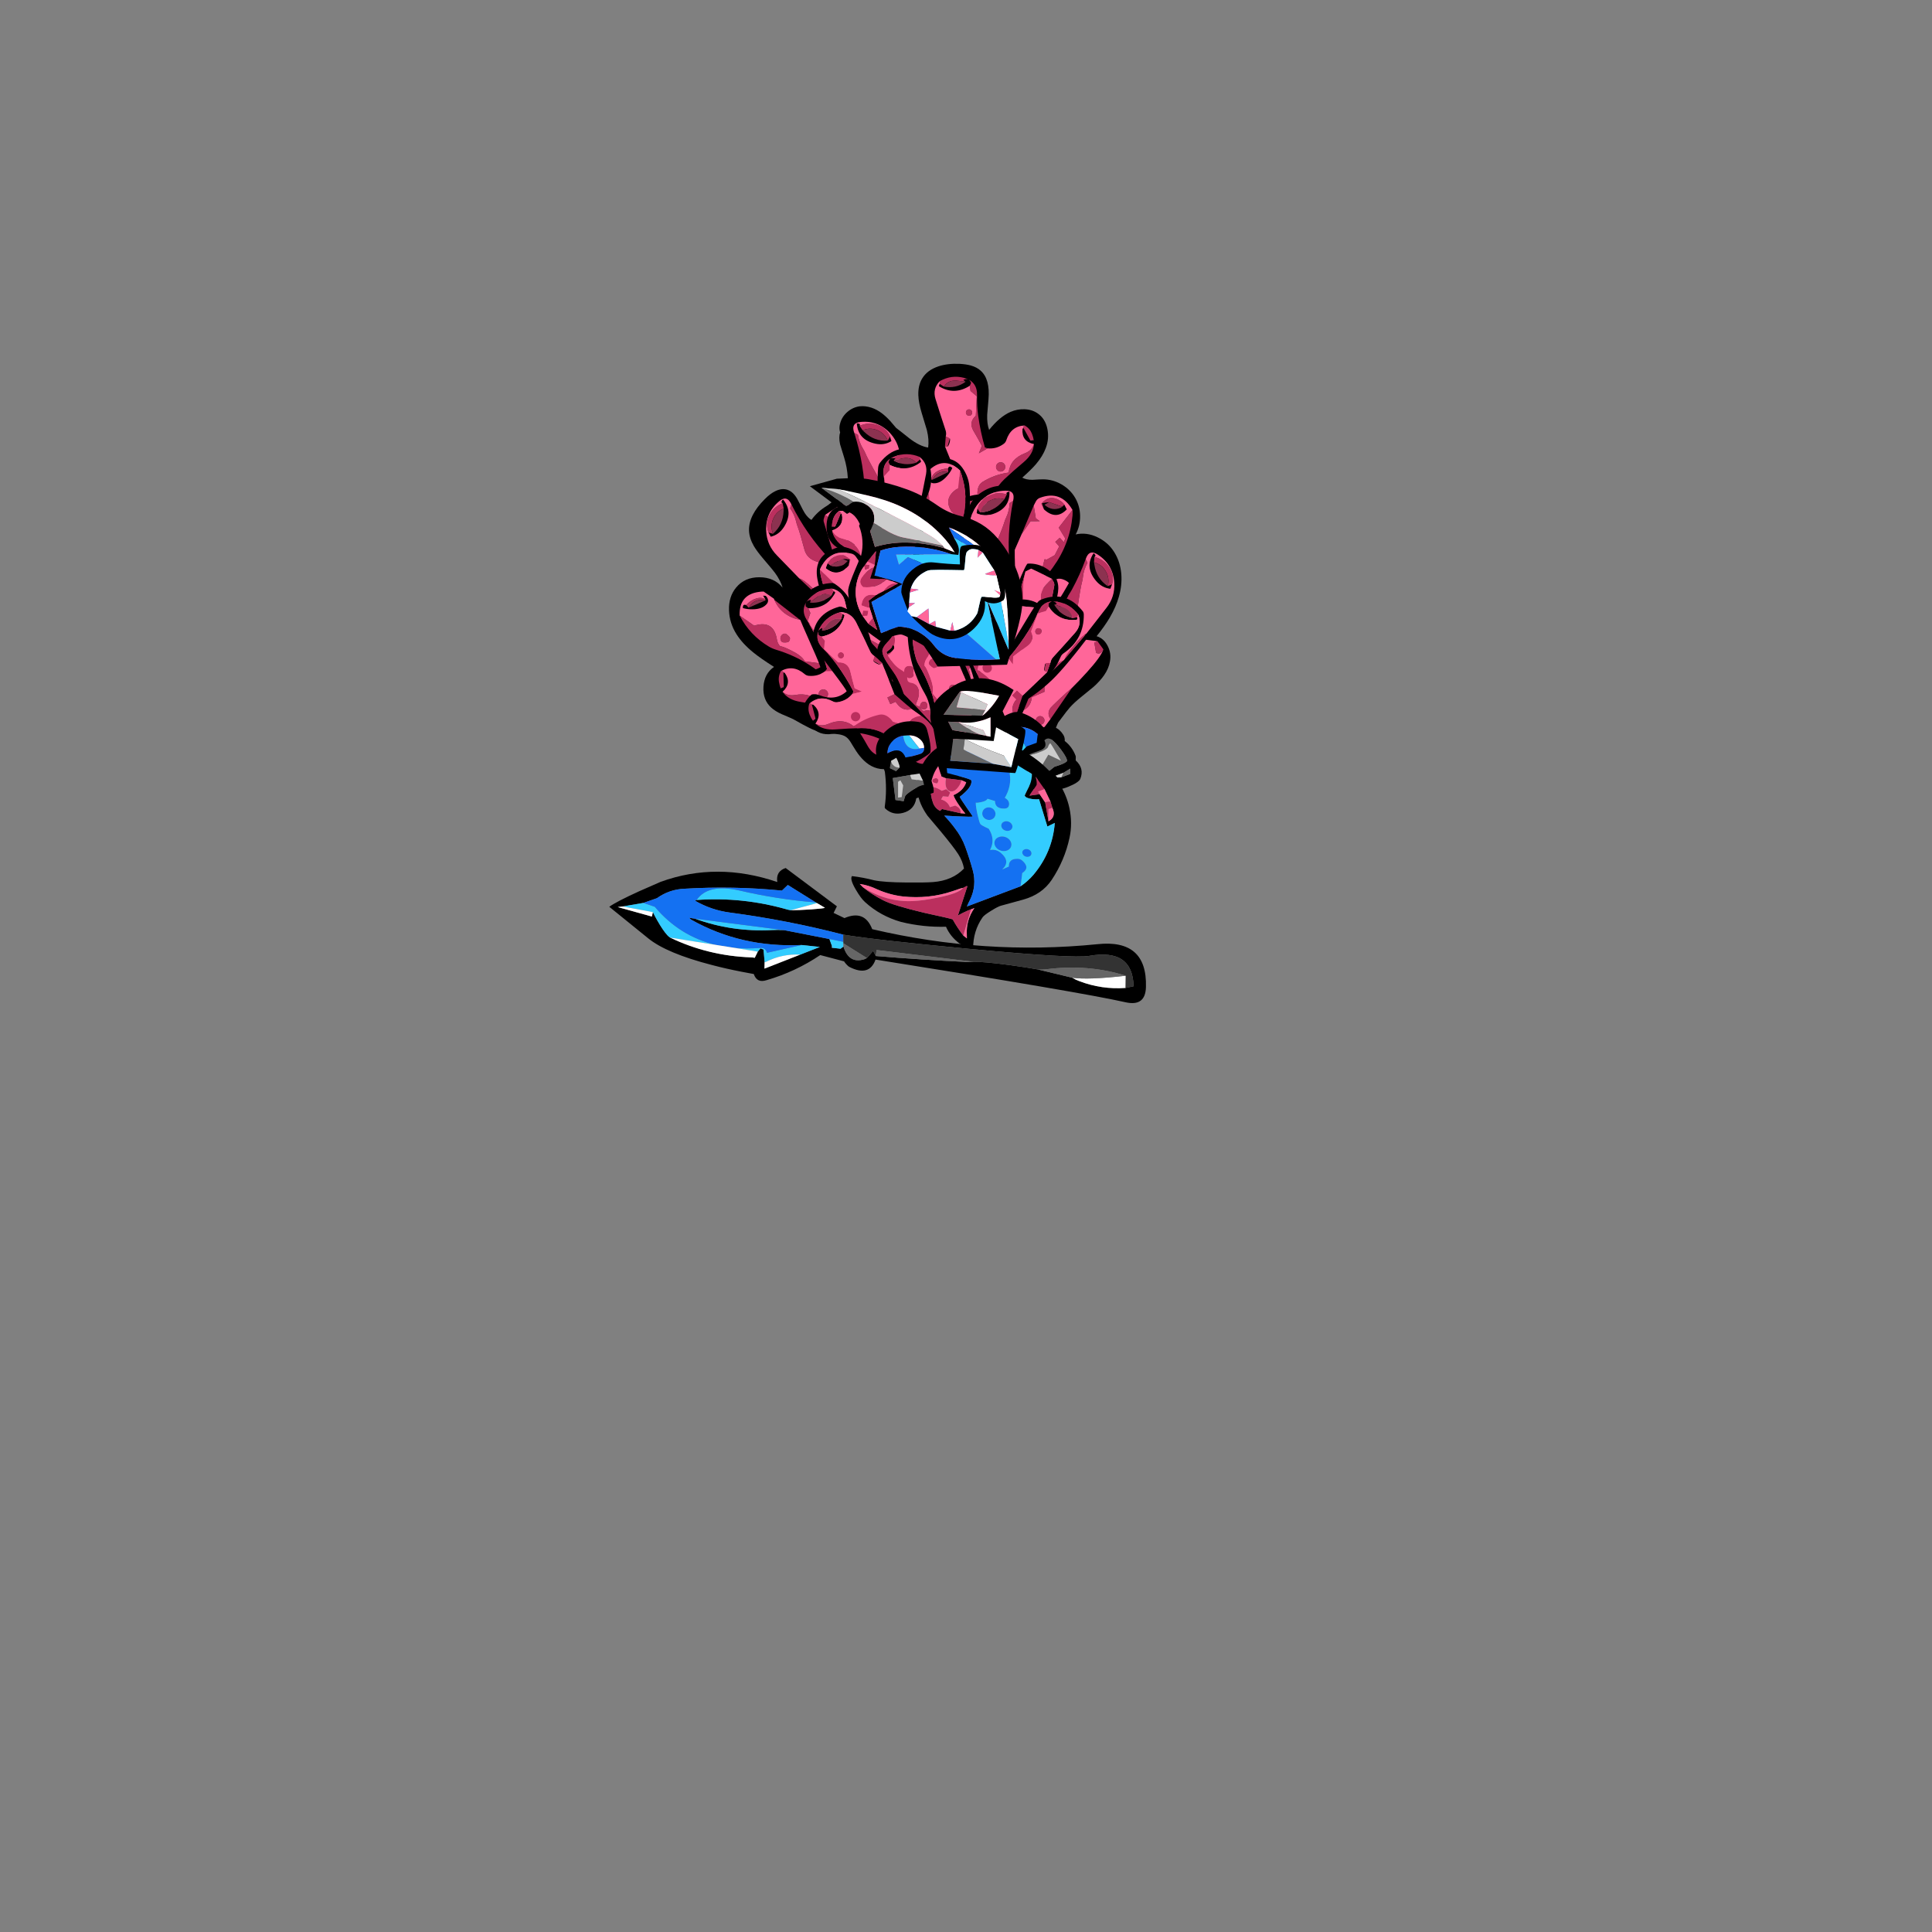 
<svg xmlns="http://www.w3.org/2000/svg" version="1.1" xmlns:xlink="http://www.w3.org/1999/xlink" preserveAspectRatio="none" x="0px" y="0px" width="1000px" height="1000px" viewBox="0 0 1000 1000">
<rect x="0" y="0" width="1000" height="1000" fill="#808080" stroke="none"/>
<defs>
<g id="coral_0_Layer19_0_FILL">
<path fill="#000000" stroke="none" d="
M 34.8 -509.25
Q 21.4 -516.65 6.65 -516.3 -9.25 -515.95 -19.4 -506.4 -30.65 -495.9 -29.6 -478.85 -28.55 -461.75 -16.05 -452.75 -24.35 -454.6 -33.8 -460.65 -37.6 -463.15 -49.95 -472.55 -59.85 -480.1 -66.25 -483.3 -75.55 -487.95 -84.35 -487.8 -102.1 -487.3 -119.85 -467.25 -125.7 -460.8 -128.25 -454.65 -131.45 -446.95 -129 -440.6 -127.1 -435.8 -122.1 -432.35 -118.75 -430 -111.8 -427.1 -103.75 -423.7 -101 -422.15 -95.3 -418.95 -92.5 -414.8 -101.95 -407.1 -107.7 -396.05 -113.45 -385 -114.35 -372.95 -126.2 -369.9 -138.6 -369.85 -150.9 -369.85 -162.8 -372.8 -176.55 -376.3 -178.05 -376.55 -186.447 -377.901 -192.4 -375.55 -192.164 -375.615 -191.95 -375.7 -193.559 -376.133 -195.4 -376.2 -199.15 -376.3 -203 -374.85 -210.35 -372.25 -215.3 -365.65 -220.25 -359.05 -220.8 -351.2 -221.1 -344.65 -218.45 -337.85 -215.95 -331.6 -211.3 -326.15 -207.35 -321.5 -201.45 -316.7 -198.546 -314.353 -193.3 -310.55 -191.494 -308.352 -189.3 -305.9 -183.45 -299.5 -180.65 -296.25 -170.5 -284.6 -168.45 -274.8 -177.1 -273 -188.75 -275.1 -190.1 -275.35 -208.9 -279.95 -220.85 -282.85 -229.65 -282.65 -241.05 -282.4 -248.85 -277.05 -258.2 -270.6 -261.75 -257.5 -264.7 -246.55 -263.25 -232.65 -262.4 -225.1 -260.55 -219.75 -258.2 -213 -253.9 -208.8 -243.45 -198.35 -220.2 -201.7 -202.5 -204.25 -202.35 -204.25 -192.15 -205.2 -184.8 -203 -199.4 -189.95 -204.2 -177 -207.15 -168.85 -206.35 -160.7 -205.55 -151.9 -200.6 -145.65 -194.05 -137.25 -182 -135.5 -170.7 -133.85 -160.05 -138.6 -150.9 -142.55 -142 -151.05 -135.75 -157.05 -127.3 -167.85 -124.5 -163.55 -124.1 -156.35 -124.15 -147.9 -123.95 -143.85 -123.25 -132.7 -116.9 -122.95 -110.55 -113.25 -100.65 -108.1 -90.75 -102.95 -79.1 -103.45 -67.5 -103.95 -57.95 -109.8 -60.05 -97 -53.1 -84.55 -46.35 -72.45 -34.4 -66.1 -23.05 -60 -9.05 -59.65 3.95 -59.35 17 -63.95 28.65 -67.95 40.5 -75.85 50.3 -82.4 61.3 -92.4 64.3 -84.15 73.4 -80.2 82.15 -76.4 91.2 -78.6 99.35 -80.4 107.1 -86.45 113.35 -91.35 119.75 -99.35 121.25 -101.25 130.35 -114 136.75 -122.9 141.7 -127.9 145 -131.25 156.1 -140.5 157.518 -141.678 158.8 -142.8 162.386 -144.741 169.65 -148 177.7 -151.6 181.8 -154.75 187.85 -159.45 191.4 -166.5 194.95 -173.6 195 -181.25 195.05 -184 194.65 -189.6 194.55 -194.5 195.8 -197.65 196.65 -199.6 198.5 -202 199.55 -203.4 201.6 -206.1 206.9 -213.5 207.25 -223.05 207.6 -232.6 202.85 -240.35 207.6 -243.45 210.6 -248.4 213.65 -253.45 214.15 -259.05 214.75 -264.65 212.75 -270.15 210.75 -275.6 206.7 -279.55 212.1 -282.75 214.45 -289.3 216.7 -295.6 215.25 -302.1 212.9 -313.4 201.3 -323.15 199.25 -324.9 198.45 -325.75 197 -327.35 196.65 -328.95 196.25 -330.8 197.2 -333.2 197.7 -334.6 199.05 -337.35 201.95 -343.75 200.5 -351.55 199.1 -358.75 194.45 -364.9 190.4 -370.2 183.9 -374.85 178.8 -378.45 171.2 -382.35 167.15 -384.4 165.55 -385.45 162.5 -387.4 160.8 -389.7 158.75 -392.45 157.7 -397.05 157.1 -399.75 156.25 -405.2 155.54 -408.639 154.4 -411.9 154.305 -420.467 148.25 -431.1 144.8 -437.2 137 -449.25 134.7 -453.45 130.45 -462.2 126.5 -469.7 122.25 -473.85 112.6 -483.4 97.45 -481.55 82.25 -479.7 75.2 -468 64.05 -483.4 57.1 -490.95 46.2 -502.95 34.8 -509.25 Z"/>
</g>

<g id="Symbol_12_0_Layer0_0_FILL">
<path fill="#000000" stroke="none" d="
M 85.7 26.95
Q 86.35 24.25 85.5 21.85 77.35 -1.25 52 0.2 50.75 0.55 49.85 1.3 32.35 15.85 34.85 38.85 35.05 40.95 34.1 42.8 25.7 59.6 27.85 78.55 28.35 83.1 26 87.15 20.2 97.25 11 117.65 1.75 138.2 1.55 141.7 0.15 165.05 23.15 166.75 27.7 167.05 30.8 163.7 34.75 159.45 43.65 144.65 52.35 130.15 53.15 129.35 70.4 112.3 95.3 108.75 107.6 106.8 112.35 95.3 120.2 76.15 101.95 68.45 98.3 68.85 95.5 71.25 83.5 81.45 70.65 75.95 70.3 74.6 76.85 55.15 84.35 32.85 85.7 26.95
M 81.95 82.65
Q 84.1 82.2 85.5 80.7 95 70.8 106.8 75.8 109.9 80.2 109.6 85.55 109.408 88.925 108.45 91.75 108.083 91.238 106.9 91.05 106.35 91.05 105.95 90.6 105.55 90.15 105.55 89.5
L 104.75 77.45
Q 103.8 77.4 103.5 77.9 97.775 87.807 107.15 94.85 107.209 94.87 107.25 94.9 107.129 95.029 107 95.15 102.722 102.879 91.5 105.75 79.9 108.65 68.55 112.2 52.65 117.3 44.5 131.65 39.1 141.1 34.75 151.2 28.25 166.4 13.75 160.05 11.8 159.15 10.85 157.55 -1.05 138 13.15 118.85
L 19.35 110.3 29.9 92.4 31.55 61.4 36.1 53.5
Q 38.05 51.2 38.4 48.25 40.2 33.2 42.25 18.45 43.6 8.6 52.95 5.3 65.35 4.5 74.55 12.2 84.4 20.55 78.6 31.95 74.3 40.4 71.5 49.3 67 63.7 64.7 78.1
L 66.5 79.95
Q 73.7 84.25 81.95 82.65
M 33.65 62.55
Q 34.7 62.55 36.75 60.3 38.75 58 38.75 56.8
L 33.65 62.55
M 73.15 13.65
L 74 15.45 74.25 16.1
Q 63.3 18.1 54.15 11.4
L 51.7 7.5
Q 51.1 7.9 50.65 8.45 50.1 9.1 50.35 9.45 59.45 23.1 76.35 21.05
L 78.5 19.2
Q 78.5 18.7 78.5 18.25 78.4 13.7 73.15 13.65 Z"/>

<path fill="#BB2F5E" stroke="none" d="
M 74 15.45
L 73.15 13.65
Q 78.4 13.7 78.5 18.25 78.5 18.7 78.5 19.2
L 76.35 21.05 74.85 25.6 78 32.6 69.55 48.25
Q 60.8 50.8 61.6 59.8 62.35 67.7 62.75 75.65
L 57.3 80.6 66.5 79.95 64.7 78.1
Q 67 63.7 71.5 49.3 74.3 40.4 78.6 31.95 84.4 20.55 74.55 12.2 65.35 4.5 52.95 5.3
L 51.7 7.5 54.15 11.4
Q 61 7.3 68.55 12.4 71.15 14.1 74 15.45
M 73.3 97.55
Q 72.05 96.3 70.25 96.3 68.45 96.3 67.2 97.55 65.95 98.8 65.95 100.55 65.95 102.3 67.2 103.55 68.45 104.8 70.25 104.8 72.05 104.8 73.3 103.55 74.55 102.3 74.55 100.55 74.55 98.8 73.3 97.55
M 68 43
Q 68 41.8 67.15 40.9 66.3 40.05 65.1 40.05 63.9 40.05 63.05 40.9 62.2 41.8 62.2 43 62.2 44.2 63.05 45.05 63.9 45.95 65.1 45.95 66.3 45.95 67.15 45.05 68 44.2 68 43
M 38.75 56.8
L 36.1 53.5 31.55 61.4 33.65 62.55 38.75 56.8
M 37 93.2
L 29.9 92.4 19.35 110.3
Q 27.7 109.9 30.45 101.35 30.8 100.3 31.2 99.3
L 36.4 99.8 37 93.2
M 107 95.15
Q 102.801 99.434 96 98.9 81.6 97.7 74.7 108.4 62.2 104.4 48.95 105.8 45.35 106.3 42.85 109.2 40.4 112.1 39.4 115.75
L 27.8 124.7
Q 24.35 118.25 16.9 118.45 15 118.65 13.15 118.85 -1.05 138 10.85 157.55 11.8 159.15 13.75 160.05 28.25 166.4 34.75 151.2 39.1 141.1 44.5 131.65 52.65 117.3 68.55 112.2 79.9 108.65 91.5 105.75 102.722 102.879 107 95.15
M 106.8 75.8
Q 105.95 75.8 105.35 76.25 104.75 76.75 104.75 77.45
L 105.55 89.5 106.9 91.05
Q 108.083 91.238 108.45 91.75 109.408 88.925 109.6 85.55 109.9 80.2 106.8 75.8 Z"/>

<path fill="#FF6699" stroke="none" d="
M 85.5 80.7
Q 84.1 82.2 81.95 82.65 73.7 84.25 66.5 79.95
L 57.3 80.6 62.75 75.65
Q 62.35 67.7 61.6 59.8 60.8 50.8 69.55 48.25
L 78 32.6 74.85 25.6 76.35 21.05
Q 59.45 23.1 50.35 9.45 50.1 9.1 50.65 8.45 51.1 7.9 51.7 7.5
L 52.95 5.3
Q 43.6 8.6 42.25 18.45 40.2 33.2 38.4 48.25 38.05 51.2 36.1 53.5
L 38.75 56.8
Q 38.75 58 36.75 60.3 34.7 62.55 33.65 62.55
L 31.55 61.4 29.9 92.4 37 93.2 36.4 99.8 31.2 99.3
Q 30.8 100.3 30.45 101.35 27.7 109.9 19.35 110.3
L 13.15 118.85
Q 15 118.65 16.9 118.45 24.35 118.25 27.8 124.7
L 39.4 115.75
Q 40.4 112.1 42.85 109.2 45.35 106.3 48.95 105.8 62.2 104.4 74.7 108.4 81.6 97.7 96 98.9 102.801 99.434 107 95.15 107.129 95.029 107.25 94.9 107.209 94.87 107.15 94.85 97.775 87.807 103.5 77.9 103.8 77.4 104.75 77.45 104.75 76.75 105.35 76.25 105.95 75.8 106.8 75.8 95 70.8 85.5 80.7
M 67.15 40.9
Q 68 41.8 68 43 68 44.2 67.15 45.05 66.3 45.95 65.1 45.95 63.9 45.95 63.05 45.05 62.2 44.2 62.2 43 62.2 41.8 63.05 40.9 63.9 40.05 65.1 40.05 66.3 40.05 67.15 40.9
M 70.25 96.3
Q 72.05 96.3 73.3 97.55 74.55 98.8 74.55 100.55 74.55 102.3 73.3 103.55 72.05 104.8 70.25 104.8 68.45 104.8 67.2 103.55 65.95 102.3 65.95 100.55 65.95 98.8 67.2 97.55 68.45 96.3 70.25 96.3
M 105.95 90.6
Q 106.35 91.05 106.9 91.05
L 105.55 89.5
Q 105.55 90.15 105.95 90.6 Z"/>

<path fill="#8C3250" stroke="none" d="
M 74.25 16.1
L 74 15.45
Q 71.15 14.1 68.55 12.4 61 7.3 54.15 11.4 63.3 18.1 74.25 16.1 Z"/>
</g>

<g id="Symbol_13_0_Layer0_0_FILL">
<path fill="#000000" stroke="none" d="
M 100.5 82.25
Q 98.5 69.1 85 65 75.3 62.1 66.25 65.45 65.3 66.75 63.95 78.1 62.65 89.15 63 91.05 60.45 85.35 53.35 63.15 43.85 33.5 42.2 18.5 42.65 9.8 36.65 3.65 35.4 2.35 34 2.35 16.7 2.1 5.6 16.85 -1.05 25.75 0 36.75 0.6 43.5 14.6 77.65 29.3 113.5 38.5 128.75 50.3 148.3 67.5 163.05 75.9 170.25 86.8 171.4 92.4 171.75 100.2 164.05 107.2 157.05 107.15 154.6 106.8 143.7 104.1 115.5 101.6 89.6 100.5 82.25
M 94.3 75.05
Q 95.4 76.35 95.55 77.95 98.45 106.8 103.35 135.8 105 145.75 101.7 155 95.45 172.3 78.3 165.3 77.85 165.05 77.5 164.8 60.85 153.15 49.95 135.85
L 33.1 108.9 32.6 107.95 19.05 80
Q 13.2 66.25 7.3 52.55 2.2 40.75 6.15 28.6 11.4 12.65 27.35 7.35 36.45 4.2 37.05 14.15 39.9 44.9 51.75 73.5 61.35 97.1 67.05 98.4
L 66.6 72.95 70.85 68.9 91.8 72.3
Q 93.15 73.6 94.3 75.05
M 31.45 7.2
Q 30.7 7.2 29.75 8.05 28.55 9.1 29.85 10.15
L 28.95 15.05
Q 28.5 16.05 28.05 17.1 23.05 28.85 11.2 33
L 7.8 30.4 8.25 34.7
Q 15.95 35.85 22.85 31 36.3 21.5 31.45 7.2 Z"/>

<path fill="#BB2F5E" stroke="none" d="
M 27.8 93.75
Q 22.55 82.3 19.05 80
L 32.6 107.95
Q 32.9 104.75 27.8 93.75
M 28.95 15.05
L 29.85 10.15
Q 20.7 10.15 14.25 16.05 7.8 22 7.8 30.4
L 11.2 33
Q 11.2 25.55 16.4 20.3 21.6 15.05 28.95 15.05
M 54.4 106.55
Q 54.4 105 53.8 103.9 53.2 102.85 52.35 102.85 51.5 102.85 50.9 103.9 50.3 105 50.3 106.55 50.3 108.1 50.9 109.15 51.5 110.25 52.35 110.25 53.2 110.25 53.8 109.15 54.4 108.1 54.4 106.55
M 39.75 86.1
Q 38.2 87.7 38.2 89.95 38.2 92.2 39.75 93.75 41.35 95.35 43.55 95.35 45.75 95.35 47.3 93.75 48.9 92.2 48.9 89.95 48.9 87.7 47.3 86.1 45.75 84.55 43.55 84.55 41.35 84.55 39.75 86.1
M 49.95 135.85
Q 50.1 134.1 45.2 124.45 39.25 112.75 33.1 108.9
L 49.95 135.85
M 95.55 77.95
Q 95.4 76.35 94.3 75.05 93.15 73.6 91.8 72.3 89.9 75.45 88.3 78.75 81.8 91.9 94.05 100.45 86.2 109.75 88.75 121.85 90.65 131 89.65 135.8 87.8 135.35 83.15 137.65 78.4 140.05 77.8 141.95 74.35 153 78.3 165.3 95.45 172.3 101.7 155 105 145.75 103.35 135.8 98.45 106.8 95.55 77.95
M 37.05 14.15
L 34.6 17.05
Q 36.4 24.05 35.3 31 35 32.8 35 34.6 35.05 40.55 33.15 57.35 32.35 66.15 40.55 72.1 41.55 72.85 47.95 82.4 54.25 91.85 57.55 97.5
L 61.95 99 63.15 110.25 71.7 119.2
Q 72.05 114.6 72.3 109.65 72.7 99.7 71.95 97.75 67.3 85.7 66.6 72.95
L 67.05 98.4
Q 61.35 97.1 51.75 73.5 39.9 44.9 37.05 14.15 Z"/>

<path fill="#FF6699" stroke="none" d="
M 88.3 78.75
Q 89.9 75.45 91.8 72.3
L 70.85 68.9 66.6 72.95
Q 67.3 85.7 71.95 97.75 72.7 99.7 72.3 109.65 72.05 114.6 71.7 119.2
L 63.15 110.25 61.95 99 57.55 97.5
Q 54.25 91.85 47.95 82.4 41.55 72.85 40.55 72.1 32.35 66.15 33.15 57.35 35.05 40.55 35 34.6 35 32.8 35.3 31 36.4 24.05 34.6 17.05
L 37.05 14.15
Q 36.45 4.2 27.35 7.35 11.4 12.65 6.15 28.6 2.2 40.75 7.3 52.55 13.2 66.25 19.05 80 22.55 82.3 27.8 93.75 32.9 104.75 32.6 107.95
L 33.1 108.9
Q 39.25 112.75 45.2 124.45 50.1 134.1 49.95 135.85 60.85 153.15 77.5 164.8 77.85 165.05 78.3 165.3 74.35 153 77.8 141.95 78.4 140.05 83.15 137.65 87.8 135.35 89.65 135.8 90.65 131 88.75 121.85 86.2 109.75 94.05 100.45 81.8 91.9 88.3 78.75
M 38.2 89.95
Q 38.2 87.7 39.75 86.1 41.35 84.55 43.55 84.55 45.75 84.55 47.3 86.1 48.9 87.7 48.9 89.95 48.9 92.2 47.3 93.75 45.75 95.35 43.55 95.35 41.35 95.35 39.75 93.75 38.2 92.2 38.2 89.95
M 53.8 103.9
Q 54.4 105 54.4 106.55 54.4 108.1 53.8 109.15 53.2 110.25 52.35 110.25 51.5 110.25 50.9 109.15 50.3 108.1 50.3 106.55 50.3 105 50.9 103.9 51.5 102.85 52.35 102.85 53.2 102.85 53.8 103.9
M 29.75 8.05
Q 30.7 7.2 31.45 7.2 36.3 21.5 22.85 31 15.95 35.85 8.25 34.7
L 7.8 30.4
Q 7.8 22 14.25 16.05 20.7 10.15 29.85 10.15 28.55 9.1 29.75 8.05 Z"/>

<path fill="#8C3250" stroke="none" d="
M 28.05 17.1
Q 28.5 16.05 28.95 15.05 21.6 15.05 16.4 20.3 11.2 25.55 11.2 33 23.05 28.85 28.05 17.1 Z"/>
</g>

<g id="Symbol_10_0_Layer0_0_FILL">
<path fill="#000000" stroke="none" d="
M 66.85 48.05
Q 70.6 42.65 76.25 38.95 91.35 29.3 89.3 12.1 85.3 6.9 79.5 3.8 66.1 -3.6 54.45 6.7 50.55 2.85 40.3 2.45 30.9 2.1 30.3 3.45 27 10.95 21.8 30.7 19.2 40.6 16.65 50.4 6.45 74 1.45 98.9 0.5 103.55 7.05 114.3 14.05 125.7 19.85 125.25 29.45 124.15 32.4 115.65 45.05 79.65 66.85 48.05
M 68.4 4.8
Q 75 6.4 80.25 10.6 90.35 18.65 80.1 27.15
L 78.1 28.9
Q 51.5 54.3 38.95 88.7 37 93.95 36.45 99.4 34.6 117.6 17.6 120.4 15.5 120.65 13.9 119.3 0.8 108.2 7.1 91.1
L 10.2 81.4 22.1 48.9
Q 23.7 39.05 25.85 29.4 30 10.4 34.2 4.8
L 43.45 4.9 51.1 13.15 68.4 4.8
M 66.8 7.5
Q 66.6 7.55 66.55 7.65 61.1 16.2 70.65 20.1
L 82.1 19.25 79.45 15.3
Q 79.45 15.5 79.4 15.5 69.5 20.25 66.4 10.2
L 66.8 7.5 Z"/>

<path fill="#BB2F5E" stroke="none" d="
M 78.1 28.9
Q 71.75 25.75 67.15 33.1 61.45 42.05 56.3 51.45 51.55 51.15 47.8 57.05 45.9 60.05 44.9 63.2
L 33.8 71.4 36.5 83.6
Q 28.05 91 32.65 101.25
L 30.45 106.1
Q 22.2 104.7 17.55 111.8
L 9.75 105.5 7.1 91.1
Q 0.8 108.2 13.9 119.3 15.5 120.65 17.6 120.4 34.6 117.6 36.45 99.4 37 93.95 38.95 88.7 51.5 54.3 78.1 28.9
M 56.65 44.4
Q 57.35 44.4 58.75 43 60.15 41.55 60.15 40.85 60.15 40.15 58.75 38.7 57.35 37.3 56.65 37.3 55.2 37.3 54.15 38.35 53.15 39.4 53.15 40.85 53.15 41.55 54.55 43 55.95 44.4 56.65 44.4
M 11.9 87
Q 10.75 88.15 10.75 89.8 10.75 91.45 11.9 92.6 13.05 93.75 14.7 93.75 16.35 93.75 17.5 92.6 18.65 91.45 18.65 89.8 18.65 88.15 17.5 87 16.35 85.85 14.7 85.85 13.05 85.85 11.9 87
M 10.2 81.4
Q 16.8 81.15 18.6 75.15 19 73.75 20.35 64.25 21.8 53.9 22.1 48.9
L 10.2 81.4
M 44 8.05
L 43.45 4.9 34.2 4.8
Q 33.9 5.55 33.55 6.3 31.85 10.25 35.55 12.1
L 44 8.05
M 66.4 10.2
L 68.3 9.75 79.45 15.3 82.1 19.25 70.65 20.1
Q 74.55 20.1 77.3 22.15 80.1 24.25 80.1 27.15 90.35 18.65 80.25 10.6 75 6.4 68.4 4.8
L 66.8 7.5 66.4 10.2 Z"/>

<path fill="#FF6699" stroke="none" d="
M 66.55 7.65
Q 66.6 7.55 66.8 7.5
L 68.4 4.8 51.1 13.15 43.45 4.9 44 8.05 35.55 12.1
Q 31.85 10.25 33.55 6.3 33.9 5.55 34.2 4.8 30 10.4 25.85 29.4 23.7 39.05 22.1 48.9 21.8 53.9 20.35 64.25 19 73.75 18.6 75.15 16.8 81.15 10.2 81.4
L 7.1 91.1 9.75 105.5 17.55 111.8
Q 22.2 104.7 30.45 106.1
L 32.65 101.25
Q 28.05 91 36.5 83.6
L 33.8 71.4 44.9 63.2
Q 45.9 60.05 47.8 57.05 51.55 51.15 56.3 51.45 61.45 42.05 67.15 33.1 71.75 25.75 78.1 28.9
L 80.1 27.15
Q 80.1 24.25 77.3 22.15 74.55 20.1 70.65 20.1 61.1 16.2 66.55 7.65
M 10.75 89.8
Q 10.75 88.15 11.9 87 13.05 85.85 14.7 85.85 16.35 85.85 17.5 87 18.65 88.15 18.65 89.8 18.65 91.45 17.5 92.6 16.35 93.75 14.7 93.75 13.05 93.75 11.9 92.6 10.75 91.45 10.75 89.8
M 58.75 43
Q 57.35 44.4 56.65 44.4 55.95 44.4 54.55 43 53.15 41.55 53.15 40.85 53.15 39.4 54.15 38.35 55.2 37.3 56.65 37.3 57.35 37.3 58.75 38.7 60.15 40.15 60.15 40.85 60.15 41.55 58.75 43 Z"/>

<path fill="#8C3250" stroke="none" d="
M 68.3 9.75
L 66.4 10.2
Q 69.5 20.25 79.4 15.5 79.45 15.5 79.45 15.3
L 68.3 9.75 Z"/>
</g>

<g id="Symbol_9_0_Layer0_0_FILL">
<path fill="#000000" stroke="none" d="
M 55.95 41.4
Q 52.85 25.6 43.9 12.35 31.45 -6.05 10.75 4.35 7.05 6.25 4.9 9.7 -2.05 20.9 1.9 34.85 9.15 60.5 14.45 86.5 16.25 95.45 16 104.55 15.35 128.2 27.3 147.95 28.05 149.15 29.35 149.6 42.5 155.1 53.5 144.15 62.25 135.45 67.15 123.95 70.7 115.65 75.9 108.4 90.7 87.9 83.2 64.6 82.5 62.5 80.75 61.35 64.75 51.2 57.75 69.05 58.8 56.15 55.95 41.4
M 35.95 7.65
Q 37.75 9.55 39.15 11.75 53.15 33.6 53.95 60.35 54.25 69.3 53.5 78.2 52.5 90.4 55.4 100.95
L 58.2 87.05
Q 59.05 77.65 62.3 68.8 63.65 65.15 67.25 63.7 79.6 58.95 81.6 72.45
L 77.65 90.75 74.9 97.3
Q 71.6 105.1 67.8 112.75 62.8 122.9 57.7 133.15 48.7 151.1 30.75 145.5 30.55 145.25 30.45 145 22.65 126.15 23.1 105.65
L 23.05 105.15 19.2 82.3 12.25 54.2 5 26.6
Q 4.6 24.45 4.25 22.3 3.85 19.75 5.15 17.6 16.15 -0.25 35.95 7.65
M 26.95 8.45
L 26.6 11.15
Q 26.45 12.05 26.05 12.8 21.7 20.5 12.4 19.95
L 14.4 15.35 9.75 20.15 14.7 23.55
Q 29.9 24.7 31.4 10.5
L 26.95 8.45 Z"/>

<path fill="#BB2F5E" stroke="none" d="
M 23.05 105.15
Q 23.9 103.4 24.8 101.65 31.8 88.3 19.2 82.3
L 23.05 105.15
M 78.8 75.45
Q 72.2 82.85 77.65 90.75
L 81.6 72.45
Q 80.15 73.9 78.8 75.45
M 70.8 96.7
Q 70.8 95.05 69.6 93.85 68.45 92.7 66.8 92.7 65.15 92.7 63.95 93.85 62.8 95.05 62.8 96.7 62.8 98.35 63.95 99.5 65.15 100.7 66.8 100.7 68.45 100.7 69.6 99.5 70.8 98.35 70.8 96.7
M 11.55 39.8
L 18.3 34.5 13.8 34.75 5 26.6 12.25 54.2 11.55 39.8
M 46.75 32.45
L 47.8 36 42.3 35.05 41.3 40.6 46.75 41.7 48.4 50.55 45.05 58.3 43.25 59.35 46.15 65.95 45.1 74.9 50.5 79.3 45.75 94.9 39.85 97.2 41 102.9 46.55 103.45 49.55 109.2 41.9 133.9 37.45 136.5 27.2 127.95
Q 27.55 126.6 28.05 125.3 32.45 113.45 23.1 105.65 22.65 126.15 30.45 145 30.55 145.25 30.75 145.5 48.7 151.1 57.7 133.15 62.8 122.9 67.8 112.75 71.6 105.1 74.9 97.3 73 98.25 71.15 99.25 62.95 103.3 63.45 112.05 63.5 112.9 63.7 113.8
L 57.2 117 58.2 87.05 55.4 100.95
Q 52.5 90.4 53.5 78.2 54.25 69.3 53.95 60.35 53.15 33.6 39.15 11.75 37.75 9.55 35.95 7.65 35.85 18 35.8 28.35
L 46.75 32.45
M 32.05 107.35
Q 32.95 106.45 32.95 105.2 32.95 103.95 32.05 103.05 31.2 102.15 29.95 102.15 28.7 102.15 27.8 103.05 26.95 103.95 26.95 105.2 26.95 106.45 27.8 107.35 28.7 108.25 29.95 108.25 31.2 108.25 32.05 107.35
M 39.3 69.15
Q 38.4 70.05 38.4 71.35 38.4 72.65 39.3 73.55 40.2 74.45 41.45 74.45 42.7 74.45 43.6 73.55 44.5 72.65 44.5 71.35 44.5 70.05 43.6 69.15 42.7 68.25 41.45 68.25 40.2 68.25 39.3 69.15
M 26.6 11.15
L 26.95 8.45
Q 24.8 7.8 22.6 7.95 9.9 8.9 9.6 21
L 14.7 23.55 9.75 20.15 14.4 15.35 26.6 11.15 Z"/>

<path fill="#FF6699" stroke="none" d="
M 67.25 63.7
Q 63.65 65.15 62.3 68.8 59.05 77.65 58.2 87.05
L 57.2 117 63.7 113.8
Q 63.5 112.9 63.45 112.05 62.95 103.3 71.15 99.25 73 98.25 74.9 97.3
L 77.65 90.75
Q 72.2 82.85 78.8 75.45 80.15 73.9 81.6 72.45 79.6 58.95 67.25 63.7
M 69.6 93.85
Q 70.8 95.05 70.8 96.7 70.8 98.35 69.6 99.5 68.45 100.7 66.8 100.7 65.15 100.7 63.95 99.5 62.8 98.35 62.8 96.7 62.8 95.05 63.95 93.85 65.15 92.7 66.8 92.7 68.45 92.7 69.6 93.85
M 47.8 36
L 46.75 32.45 35.8 28.35
Q 35.85 18 35.95 7.65 16.15 -0.25 5.15 17.6 3.85 19.75 4.25 22.3 4.6 24.45 5 26.6
L 13.8 34.75 18.3 34.5 11.55 39.8 12.25 54.2 19.2 82.3
Q 31.8 88.3 24.8 101.65 23.9 103.4 23.05 105.15
L 23.1 105.65
Q 32.45 113.45 28.05 125.3 27.55 126.6 27.2 127.95
L 37.45 136.5 41.9 133.9 49.55 109.2 46.55 103.45 41 102.9 39.85 97.2 45.75 94.9 50.5 79.3 45.1 74.9 46.15 65.95 43.25 59.35 45.05 58.3 48.4 50.55 46.75 41.7 41.3 40.6 42.3 35.05 47.8 36
M 22.6 7.95
Q 24.8 7.8 26.95 8.45
L 31.4 10.5
Q 29.9 24.7 14.7 23.55
L 9.6 21
Q 9.9 8.9 22.6 7.95
M 38.4 71.35
Q 38.4 70.05 39.3 69.15 40.2 68.25 41.45 68.25 42.7 68.25 43.6 69.15 44.5 70.05 44.5 71.35 44.5 72.65 43.6 73.55 42.7 74.45 41.45 74.45 40.2 74.45 39.3 73.55 38.4 72.65 38.4 71.35
M 32.95 105.2
Q 32.95 106.45 32.05 107.35 31.2 108.25 29.95 108.25 28.7 108.25 27.8 107.35 26.95 106.45 26.95 105.2 26.95 103.95 27.8 103.05 28.7 102.15 29.95 102.15 31.2 102.15 32.05 103.05 32.95 103.95 32.95 105.2 Z"/>

<path fill="#8C3250" stroke="none" d="
M 26.05 12.8
Q 26.45 12.05 26.6 11.15
L 14.4 15.35 12.4 19.95
Q 21.7 20.5 26.05 12.8 Z"/>
</g>

<g id="Duplicate_Items_Folder_Symbol_8_0_Layer0_0_FILL">
<path fill="#000000" stroke="none" d="
M 61.35 24.3
Q 62.05 17.25 61.4 12.95 60.45 6.75 56.7 3.45 52.3 -0.3 45.4 0.05 41.15 0.25 33.65 2.6 28.2 4.25 25.25 5.8 20.8 8.15 18.8 11.55 17.15 14.25 16.8 18.25 16.55 20.8 16.85 25.45 18 44.95 18.05 45.35 18.65 55.45 18.3 60.55 17.95 66.1 16.4 72.85 15.4 77.1 13.1 84.95
L 3.5 118.7
Q 1.35 126 0.65 130.25 -0.45 136.7 0.3 141.95 1.25 148.1 5.15 152.75 9.3 157.75 14.9 158.5 20 159.15 26.2 156.05 35.95 151.15 42.6 140.3 48.35 131 51.1 118.45 52.6 110.7 53.5 106.85 55.05 100.15 57.2 95.7 57.55 95 64.4 84.05 68.75 77.15 69.2 71.8 69.6 67 67.35 62.5 65.15 58.05 61.1 55.45 59.85 54.75 59.3 54.3 58.3 53.6 57.85 52.85 57.1 51.7 57.25 49.9 57.3 48.9 57.85 46.8 59.9 38.85 61.35 24.3
M 52.45 5.95
Q 54.65 7.3 56.05 9.8 57.3 12.1 57.65 14.85 57.8 16.05 57.8 17.6 57.75 17.9 57.75 18.25
L 57 24.75
Q 56.95 24.85 56.95 25 56.9 25.1 56.9 25.25 56.9 25.35 56.85 25.5
L 55.85 31.4 55.45 33.45 55.5 33.45 53.3 45.7
Q 52.85 48.45 52.8 49.9 52.7 52.05 53.25 53.7 53.3 53.85 53.35 54.05 54.3 56.65 59.15 60.85 63.65 64.7 64.25 67.8 64.65 70.2 63.35 73.95 62 77.55 58.9 82.85 57.15 85.75 56 87.8 54.5 90.4 53.95 91.5 50.95 97.6 48.45 107.2 47.05 112.6 44.3 123.4 38.55 143.5 26.7 150.85 20.35 154.8 14.65 153.5 10.5 152.45 7.6 148.6 4.95 145 4.3 140.35 3.8 136.95 4.4 132.85 4.5 132.2 4.6 131.6 4.95 129.5 5.75 126.3 6.15 124.75 6.65 122.95 12 104.25 14.85 93.85 15.9 89.95 16.65 87.25 17.2 85.05 17.55 83.65 17.55 83.55 17.6 83.45 17.7 82.95 17.8 82.55
L 17.8 82.5
Q 17.85 82.3 17.9 82.1
L 20.2 70.35
Q 20.25 70 20.35 69.6
L 20.35 69.55
Q 20.4 69.2 20.45 68.9 22.8 53.85 22.15 41.3 22.15 40.95 22.1 40.4 22.1 40.1 22.05 39.75
L 21.6 34.05
Q 21.55 33.8 21.55 33.55 21.5 32.7 21.4 31.8 20.9 26 20.9 22.3 20.9 15.75 23.4 12.6 23.8 12.1 24.3 11.65 25.95 10.05 28.7 8.95 29.8 8.5 35.15 7 42.35 4.95 44.05 4.7 44.55 4.6 45.05 4.6 49.45 4.1 52.45 5.95
M 53.3 64.85
Q 53.25 64.9 53.25 65 52.895 66.27 53.65 67.45 54.15 68.2 54.8 68.7 55.15 69 55.5 69.3
L 57.65 70.65
Q 57.75 70.7 57.85 70.75 57.9 70.75 57.95 70.8 59.35 71.5 60.1 71.15 60.1 70.95 60.3 70.55 60.6 70.15 60.6 69.95 60.65 69.75 60.15 69.15 59.85 68.9 57.5 67.45 55.8 66.3 55.3 65.15 54.85 63.9 54.35 63.85 53.65 63.7 53.3 64.75
L 53.3 64.85
M 49.7 10.05
Q 49.5 8.55 48.3 8.25 47.65 8.1 47.1 8.5 46.592 8.796 46.55 9.25 46.542 9.358 46.55 9.45 46.75 10.15 46.8 10.45 47.05 12.05 44.4 13.15 40.3 14.9 37.9 15.7 34.25 16.9 31.15 17.15 28.9 17.3 27.95 16.45 27.55 16.1 27.35 15.55 26.85 16.1 27 16.95 27.05 17.55 27.4 17.95 27.55 18.1 27.7 18.25 28.4 18.95 30.1 19.2 30.3 19.25 30.55 19.25 33.9 19.5 37.9 18.3 40.4 17.5 44.9 15.5 47.5 14.3 48.25 13.6 50 12 49.7 10.05 Z"/>

<path fill="#BB2F5E" stroke="none" d="
M 14.85 93.85
Q 14.85 93.9 14.9 93.9 15.9 94.55 17.15 94.45 18.35 94.35 19.35 93.6 20.4 92.9 20.65 91.95 21 91.15 20.8 90.2 20.65 89.3 20.05 88.6 18.85 87.25 16.9 87.1 16.85 87.2 16.65 87.25 15.9 89.95 14.85 93.85
M 22.55 34.5
Q 22.05 33.95 21.55 33.55 21.55 33.8 21.6 34.05
L 22.05 39.75
Q 22.1 40.1 22.1 40.4 22.15 40.95 22.15 41.3 22.8 53.85 20.45 68.9 20.4 69.2 20.35 69.55
L 20.35 69.6
Q 20.25 70 20.2 70.35
L 17.9 82.1
Q 17.85 82.3 17.8 82.5
L 17.8 82.55
Q 17.7 82.95 17.6 83.45 17.55 83.55 17.55 83.65 17.7 83.6 17.85 83.6 18.7 83.5 19.4 83 20.5 82.2 21.6 80.35
L 23.15 77.9
Q 24.75 75.3 25.4 73.9 26.5 71.6 26.75 69.55 27.05 67.7 26.55 63.9 26 60.2 25.4 58.8 24.7 57.25 24.65 56.8 24.6 56.05 24.85 55.1 25.9 50.85 26.45 47.8 27.05 44.5 26.8 42.85 26.55 41.5 25.65 39.5 23.95 36 22.55 34.5
M 55.45 33.45
Q 55.4 33.5 55.35 33.55 55 33.9 54.45 34.3 53.85 34.7 53.5 34.9 51.3 36.4 50.3 39.25 49.85 40.85 49.55 41.25 48.65 42.25 48.3 42.9 47.95 43.45 47.85 45.1 47.6 48.75 47.8 49.9 48.25 52.75 50.35 53.7 51 54 51.95 54.15 52.3 54.2 52.8 54.2 52.7 54.35 52.6 54.55 51.35 57 52.35 61.65 52.7 63.45 53.25 65 53.25 64.9 53.3 64.85
L 53.3 64.75
Q 53.65 63.7 54.35 63.85 54.85 63.9 55.3 65.15 55.8 66.3 57.5 67.45 59.85 68.9 60.15 69.15 60.65 69.75 60.6 69.95 60.6 70.15 60.3 70.55 60.1 70.95 60.1 71.15 59.35 71.5 57.95 70.8 57.9 70.75 57.85 70.75 57.75 70.7 57.65 70.65
L 55.5 69.3
Q 55.25 69.1 55.05 68.95 56.9 71.8 59.65 72.75 57.1 77.45 55.4 79.9 52.75 83.7 49.85 86 47.1 88 45.9 89.1 45.9 89.05 45.9 89 45.95 88.05 45.5 86.75 44.95 85.35 44.35 84.8 43.25 83.75 40.95 83.85 39.45 83.85 38.55 84.4 37.7 84.9 37.25 85.85 36.75 86.85 36.95 87.8 37 88.2 37.4 89.35 37.75 90.25 37.7 90.85 37.7 91.3 37.45 92.3 37.45 93.5 38.45 94.25 39.3 94.9 40.6 95.05 41.9 95.25 42.65 94.8 43.05 94.6 43.55 94.05 43.55 94.7 43.6 95.65 43.6 97.15 43.05 97.95 42.5 98.75 41.2 99.25 39.65 99.7 38.9 99.95 36.55 100.85 35.2 103.3 33.9 105.6 33.95 108.35 33.95 110.7 34.9 113.4 35.55 115.3 37.05 118.15 37.8 119.4 37.4 120.2 37.15 120.75 36.2 121.1 34.9 121.55 34.7 121.65 34 122.1 33.2 123.85 32.5 125.45 31.7 125.85 31.1 126.1 30.3 126.05 30.2 126.05 28.85 125.8 26.6 125.5 24.35 126.65 22.3 127.65 20.7 129.6 18.7 132.15 16.6 138 15.55 138.7 14.15 138.1 12.85 137.5 12.2 136.25 11.7 135.35 11.35 133.7 10.9 131.65 10.7 131.05 9.6 128.15 6.9 126.75 6.3 126.45 5.75 126.3 4.95 129.5 4.6 131.6 4.5 132.2 4.4 132.85 3.8 136.95 4.3 140.35 4.95 145 7.6 148.6 10.5 152.45 14.65 153.5 20.35 154.8 26.7 150.85 38.55 143.5 44.3 123.4 47.05 112.6 48.45 107.2 50.95 97.6 53.95 91.5 54.5 90.4 56 87.8 57.15 85.75 58.9 82.85 62 77.55 63.35 73.95 64.65 70.2 64.25 67.8 63.65 64.7 59.15 60.85 54.3 56.65 53.35 54.05 53.3 53.85 53.25 53.7 52.7 52.05 52.8 49.9 52.85 48.45 53.3 45.7
L 55.5 33.45 55.45 33.45
M 57.8 17.6
Q 57.6 17.85 57.35 18.15 53.9 22.55 54.3 28.1 54.4 29.55 54.95 30.35 55.6 31.05 55.85 31.4
L 56.85 25.5
Q 56.9 25.35 56.9 25.25 56.9 25.1 56.95 25 56.95 24.85 57 24.75
L 57.75 18.25
Q 57.75 17.9 57.8 17.6
M 45.05 4.6
Q 44.55 4.6 44.05 4.7 42.35 4.95 35.15 7 29.8 8.5 28.7 8.95 25.95 10.05 24.3 11.65 24.25 11.7 24.25 11.75 23.7 13.6 24.4 15.1 25.1 16.65 27.4 17.95 27.05 17.55 27 16.95 26.85 16.1 27.35 15.55 27.55 16.1 27.95 16.45 27.95 16.35 27.9 16.25 27.4 14.05 29.6 12.2 30.65 11.35 33.75 10.15
L 38.75 8.5
Q 41.6 7.55 42.95 7.55 45.5 7.65 46.55 9.2 46.55 9.233 46.55 9.25 46.592 8.796 47.1 8.5 47.65 8.1 48.3 8.25 49.5 8.55 49.7 10.05 50 12 48.25 13.6 47.5 14.3 44.9 15.5 40.4 17.5 37.9 18.3 33.9 19.5 30.55 19.25 30.3 19.25 30.1 19.2 34.75 20.95 39.85 20.5 43.25 20.25 46.25 18.85 49.5 17.1 50.85 14.65 52.5 11.35 51.1 8.5 49.8 5.95 46.45 4.9 45.8 4.7 45.05 4.6
M 30.3 117.75
Q 30.2 117.8 30.05 117.75 28.75 117.7 27.9 118.8 27.2 119.8 27.2 121.15 27.2 122.85 28.25 123.85 29.6 125.05 31.65 124.4 32.4 124.2 33 123.65 34 122.75 33.9 121.45 33.85 120.25 33 119.15 32 117.85 30.35 117.55 30.45 117.65 30.3 117.75
M 16.9 98.15
Q 16.9 98.25 16.4 98.25 15.8 98.2 15.05 99.05 14.65 99.55 14.6 99.85 14.55 99.95 14.55 100.55 14.65 101.5 14.95 101.95 15.35 102.5 16.35 102.8
L 17 102.9
Q 17.65 102.9 18.5 102.25 19.25 101.3 19.2 100.3 19.15 99.9 18.75 99.2 17.95 98.2 16.9 98.15
M 31.85 60.4
Q 32 60.05 32.15 59.3 32.35 58.9 33.2 58.45 34.15 57.75 34.45 56.05 34.7 54.6 34.3 53.3 33.85 51.85 32.75 51.15 31.95 50.7 30.45 50.5 28.3 50.5 27.05 51.3 25.2 52.45 25.35 54.25 25.4 55.2 26.3 56.5 27.6 58.4 27.8 59.35 28.05 60.4 28.2 60.6 28.55 61.05 29.6 61.15 31.35 61.35 31.85 60.4 Z"/>

<path fill="#8C3250" stroke="none" d="
M 46.55 9.25
Q 46.55 9.233 46.55 9.2 45.5 7.65 42.95 7.55 41.6 7.55 38.75 8.5
L 33.75 10.15
Q 30.65 11.35 29.6 12.2 27.4 14.05 27.9 16.25 27.95 16.35 27.95 16.45 28.9 17.3 31.15 17.15 34.25 16.9 37.9 15.7 40.3 14.9 44.4 13.15 47.05 12.05 46.8 10.45 46.75 10.15 46.55 9.45 46.542 9.358 46.55 9.25 Z"/>

<path fill="#FF6699" stroke="none" d="
M 56.05 9.8
Q 54.65 7.3 52.45 5.95 49.45 4.1 45.05 4.6 45.8 4.7 46.45 4.9 49.8 5.95 51.1 8.5 52.5 11.35 50.85 14.65 49.5 17.1 46.25 18.85 43.25 20.25 39.85 20.5 34.75 20.95 30.1 19.2 28.4 18.95 27.7 18.25 27.55 18.1 27.4 17.95 25.1 16.65 24.4 15.1 23.7 13.6 24.25 11.75 24.25 11.7 24.3 11.65 23.8 12.1 23.4 12.6 20.9 15.75 20.9 22.3 20.9 26 21.4 31.8 21.5 32.7 21.55 33.55 22.05 33.95 22.55 34.5 23.95 36 25.65 39.5 26.55 41.5 26.8 42.85 27.05 44.5 26.45 47.8 25.9 50.85 24.85 55.1 24.6 56.05 24.65 56.8 24.7 57.25 25.4 58.8 26 60.2 26.55 63.9 27.05 67.7 26.75 69.55 26.5 71.6 25.4 73.9 24.75 75.3 23.15 77.9
L 21.6 80.35
Q 20.5 82.2 19.4 83 18.7 83.5 17.85 83.6 17.7 83.6 17.55 83.65 17.2 85.05 16.65 87.25 16.85 87.2 16.9 87.1 18.85 87.25 20.05 88.6 20.65 89.3 20.8 90.2 21 91.15 20.65 91.95 20.4 92.9 19.35 93.6 18.35 94.35 17.15 94.45 15.9 94.55 14.9 93.9 14.85 93.9 14.85 93.85 12 104.25 6.65 122.95 6.15 124.75 5.75 126.3 6.3 126.45 6.9 126.75 9.6 128.15 10.7 131.05 10.9 131.65 11.35 133.7 11.7 135.35 12.2 136.25 12.85 137.5 14.15 138.1 15.55 138.7 16.6 138 18.7 132.15 20.7 129.6 22.3 127.65 24.35 126.65 26.6 125.5 28.85 125.8 30.2 126.05 30.3 126.05 31.1 126.1 31.7 125.85 32.5 125.45 33.2 123.85 34 122.1 34.7 121.65 34.9 121.55 36.2 121.1 37.15 120.75 37.4 120.2 37.8 119.4 37.05 118.15 35.55 115.3 34.9 113.4 33.95 110.7 33.95 108.35 33.9 105.6 35.2 103.3 36.55 100.85 38.9 99.95 39.65 99.7 41.2 99.25 42.5 98.75 43.05 97.95 43.6 97.15 43.6 95.65 43.55 94.7 43.55 94.05 43.05 94.6 42.65 94.8 41.9 95.25 40.6 95.05 39.3 94.9 38.45 94.25 37.45 93.5 37.45 92.3 37.7 91.3 37.7 90.85 37.75 90.25 37.4 89.35 37 88.2 36.95 87.8 36.75 86.85 37.25 85.85 37.7 84.9 38.55 84.4 39.45 83.85 40.95 83.85 43.25 83.75 44.35 84.8 44.95 85.35 45.5 86.75 45.95 88.05 45.9 89 45.9 89.05 45.9 89.1 47.1 88 49.85 86 52.75 83.7 55.4 79.9 57.1 77.45 59.65 72.75 56.9 71.8 55.05 68.95 55.25 69.1 55.5 69.3 55.15 69 54.8 68.7 54.15 68.2 53.65 67.45 52.895 66.27 53.25 65 52.7 63.45 52.35 61.65 51.35 57 52.6 54.55 52.7 54.35 52.8 54.2 52.3 54.2 51.95 54.15 51 54 50.35 53.7 48.25 52.75 47.8 49.9 47.6 48.75 47.85 45.1 47.95 43.45 48.3 42.9 48.65 42.25 49.55 41.25 49.85 40.85 50.3 39.25 51.3 36.4 53.5 34.9 53.85 34.7 54.45 34.3 55 33.9 55.35 33.55 55.4 33.5 55.45 33.45
L 55.85 31.4
Q 55.6 31.05 54.95 30.35 54.4 29.55 54.3 28.1 53.9 22.55 57.35 18.15 57.6 17.85 57.8 17.6 57.8 16.05 57.65 14.85 57.3 12.1 56.05 9.8
M 32.15 59.3
Q 32 60.05 31.85 60.4 31.35 61.35 29.6 61.15 28.55 61.05 28.2 60.6 28.05 60.4 27.8 59.35 27.6 58.4 26.3 56.5 25.4 55.2 25.35 54.25 25.2 52.45 27.05 51.3 28.3 50.5 30.45 50.5 31.95 50.7 32.75 51.15 33.85 51.85 34.3 53.3 34.7 54.6 34.45 56.05 34.15 57.75 33.2 58.45 32.35 58.9 32.15 59.3
M 16.4 98.25
Q 16.9 98.25 16.9 98.15 17.95 98.2 18.75 99.2 19.15 99.9 19.2 100.3 19.25 101.3 18.5 102.25 17.65 102.9 17 102.9
L 16.35 102.8
Q 15.35 102.5 14.95 101.95 14.65 101.5 14.55 100.55 14.55 99.95 14.6 99.85 14.65 99.55 15.05 99.05 15.8 98.2 16.4 98.25
M 30.05 117.75
Q 30.2 117.8 30.3 117.75 30.45 117.65 30.35 117.55 32 117.85 33 119.15 33.85 120.25 33.9 121.45 34 122.75 33 123.65 32.4 124.2 31.65 124.4 29.6 125.05 28.25 123.85 27.2 122.85 27.2 121.15 27.2 119.8 27.9 118.8 28.75 117.7 30.05 117.75 Z"/>
</g>

<g id="Symbol_11_0_Layer0_0_FILL">
<path fill="#000000" stroke="none" d="
M 59.5 26.85
Q 59.15 21.25 57.1 16.25 48.7 -4 27.85 1.95 24.7 2.9 22.8 5.3 9.05 22.7 13 45.3 12.95 51.8 10.6 57.75 6.15 69.1 3.25 80.75 0.3 92.5 0.3 104.5 0.3 126.55 10.55 145.55 19 161.1 33.9 150.5 40.1 146.05 40.85 138.5 42.95 118 44.6 97.45 45.15 90.3 48.25 83.85 61.25 56.65 59.5 26.85
M 18.55 24.35
L 20.2 13.1
Q 20.7 12.5 21.25 12 36.75 -2.55 51.3 12.05 58.1 31.2 53.75 51.15 52.95 54.7 51.35 57.9 35.75 89.4 39.7 123.8 41.5 139.55 28.9 149 28.3 149.45 27.75 149 9.4 148.45 8.15 128.65
L 5.05 91.85 9.2 76.85 16.4 54.85 19.05 25.5
Q 18.828 24.919 18.55 24.35
M 25.25 19.7
L 24.5 19.55 23.25 15.25 21.75 17.25
Q 21.8 18.75 22.35 20.05 23.35 22.5 26.1 22.9 32.6 23.55 39.1 16.7 42.4 13.25 44.25 9.55 41.5 6.6 40.25 9.8
L 40.35 13.15 25.25 19.7 Z"/>

<path fill="#BB2F5E" stroke="none" d="
M 51.3 12.05
L 49 28.1
Q 32.7 37.35 43.95 51.95 46.4 55.05 46.45 58.5 44.95 59.9 42.4 68.5 39.35 78.65 41 83.7 41.1 84 41.1 84.4
L 32.95 95.8
Q 29.75 96.15 27.1 98.1 22.6 101.5 24.1 106.55 26.25 113.95 29.05 121.2
L 22.8 130.5 8.15 128.65
Q 9.4 148.45 27.75 149 28.3 149.45 28.9 149 41.5 139.55 39.7 123.8 35.75 89.4 51.35 57.9 52.95 54.7 53.75 51.15 58.1 31.2 51.3 12.05
M 24.5 19.55
L 25.25 19.7
Q 30.1 11.15 39.55 13 39.95 13.05 40.35 13.15
L 40.25 9.8
Q 33.75 9.8 29.15 12.65 24.55 15.55 24.5 19.55
M 34.95 53.75
Q 34.3 54.4 34.3 56.85 34.3 59.3 34.95 59.95 36.25 61.25 38.05 61.25 38.95 61.25 40.7 59.5 42.45 57.75 42.45 56.85 42.45 55.05 41.15 53.75 39.85 52.45 38.05 52.45 36.25 52.45 34.95 53.75
M 10.05 96.9
Q 8.8 96.9 7.9 97.75 7.05 98.65 7.05 99.85 7.05 101.05 7.9 101.9 8.8 102.8 10.05 102.8 11.3 102.8 12.15 101.9 13.05 101.05 13.05 99.85 13.05 98.65 12.15 97.75 11.3 96.9 10.05 96.9
M 19.1 81.2
Q 19.1 82.55 20.05 83.5 21.05 84.5 22.4 84.5 23.75 84.5 24.7 83.5 25.7 82.55 25.7 81.2 25.7 79.85 24.7 78.85 23.75 77.9 22.4 77.9 21.05 77.9 20.05 78.85 19.1 79.85 19.1 81.2
M 14.15 91.95
Q 15.5 81.2 12.5 77.4
L 9.2 76.85 5.05 91.85 14.15 91.95
M 20.65 45.55
Q 23.389 35.208 19.05 25.5
L 16.4 54.85
Q 19.3 50.65 20.65 45.55 Z"/>

<path fill="#FF6699" stroke="none" d="
M 49 28.1
L 51.3 12.05
Q 36.75 -2.55 21.25 12 20.7 12.5 20.2 13.1
L 18.55 24.35
Q 18.828 24.919 19.05 25.5 23.389 35.208 20.65 45.55 19.3 50.65 16.4 54.85
L 9.2 76.85 12.5 77.4
Q 15.5 81.2 14.15 91.95
L 5.05 91.85 8.15 128.65 22.8 130.5 29.05 121.2
Q 26.25 113.95 24.1 106.55 22.6 101.5 27.1 98.1 29.75 96.15 32.95 95.8
L 41.1 84.4
Q 41.1 84 41 83.7 39.35 78.65 42.4 68.5 44.95 59.9 46.45 58.5 46.4 55.05 43.95 51.95 32.7 37.35 49 28.1
M 20.05 83.5
Q 19.1 82.55 19.1 81.2 19.1 79.85 20.05 78.85 21.05 77.9 22.4 77.9 23.75 77.9 24.7 78.85 25.7 79.85 25.7 81.2 25.7 82.55 24.7 83.5 23.75 84.5 22.4 84.5 21.05 84.5 20.05 83.5
M 7.9 97.75
Q 8.8 96.9 10.05 96.9 11.3 96.9 12.15 97.75 13.05 98.65 13.05 99.85 13.05 101.05 12.15 101.9 11.3 102.8 10.05 102.8 8.8 102.8 7.9 101.9 7.05 101.05 7.05 99.85 7.05 98.65 7.9 97.75
M 34.3 56.85
Q 34.3 54.4 34.95 53.75 36.25 52.45 38.05 52.45 39.85 52.45 41.15 53.75 42.45 55.05 42.45 56.85 42.45 57.75 40.7 59.5 38.95 61.25 38.05 61.25 36.25 61.25 34.95 59.95 34.3 59.3 34.3 56.85
M 24.5 19.55
Q 24.55 15.55 29.15 12.65 33.75 9.8 40.25 9.8 41.5 6.6 44.25 9.55 42.4 13.25 39.1 16.7 32.6 23.55 26.1 22.9 23.35 22.5 22.35 20.05 21.8 18.75 21.75 17.25
L 23.25 15.25 24.5 19.55 Z"/>

<path fill="#8C3250" stroke="none" d="
M 40.35 13.15
Q 39.95 13.05 39.55 13 30.1 11.15 25.25 19.7
L 40.35 13.15 Z"/>
</g>

<g id="Symbol_1_0_Layer0_0_FILL">
<path fill="#000000" stroke="none" d="
M 42.25 42.8
Q 44.15 41.5 44.85 39.4 47.6 31.3 40.4 26.15 41.9 17.1 38.6 8.65 37.45 5.75 34.9 4.05 24.85 -2.6 13.2 2.15 0 7.55 0.6 21.3 1 29.7 8.6 32.05 6.55 36.95 4.65 41.9 3.4 45.2 5.35 48
L 13.5 56.3
Q 13.2 59.8 20.25 63.7 26.85 67.3 29.3 66.55 36.35 64.4 36.85 56.5 38.9 55.05 39.15 54.55 42.35 49.05 42.25 42.8
M 25.35 55.35
L 30.35 57.15 27.55 59.3 22.15 56.15 20.5 54.3 20.65 52.6 25.35 55.35
M 22.95 8.85
Q 27.2 9.45 29.9 12.7 34.7 18.5 34.55 26.05
L 29.65 29.15 23.65 25.55 13.55 24.75 11.45 26.7
Q 9.9 23.25 10.45 19.65 12.15 9 22.95 8.85
M 9.55 42.9
Q 10.25 40.9 10.55 38.85 11.75 30.55 19.2 29.45 23.1 31.5 26.9 33.95 31.8 37.05 34.1 32.1 36.9 32.35 37.4 35 37.9 37.95 36.2 44.65 34.45 51.5 32.8 52.35 31.15 52.25 27.9 50.3 24.95 48.35 24.7 48.25 16.85 46.65 9.3 44.25
L 9.55 42.9 Z"/>

<path fill="#666666" stroke="none" d="
M 9.55 42.9
L 9.3 44.25
Q 16.85 46.65 24.7 48.25 24.95 48.35 27.9 50.3 31.15 52.25 32.8 52.35 34.45 51.5 36.2 44.65 37.9 37.95 37.4 35 36.9 32.35 34.1 32.1 31.8 37.05 26.9 33.95 23.1 31.5 19.2 29.45 21.3 31.65 25.55 34.3 30.8 37.6 32.65 36.6 32.95 36.4 33.85 36.3 34.8 36.2 35.05 36.35 34.7 38.15 30.55 49
L 28.4 40.05 9.55 42.9
M 25.35 55.35
L 22.15 56.15 27.55 59.3 30.35 57.15 25.35 55.35 Z"/>

<path fill="#CCCCCC" stroke="none" d="
M 10.55 38.85
Q 10.25 40.9 9.55 42.9
L 28.4 40.05 30.55 49
Q 34.7 38.15 35.05 36.35 34.8 36.2 33.85 36.3 32.95 36.4 32.65 36.6 30.8 37.6 25.55 34.3 21.3 31.65 19.2 29.45 11.75 30.55 10.55 38.85
M 22.15 56.15
L 25.35 55.35 20.65 52.6 20.5 54.3 22.15 56.15 Z"/>

<path fill="#FFFFFF" stroke="none" d="
M 23.55 11.3
L 22.95 8.85
Q 12.15 9 10.45 19.65 9.9 23.25 11.45 26.7
L 13.55 24.75
Q 13.7 23.8 13.9 22.9 15.65 14.5 23.55 11.3 Z"/>

<path fill="#1471F2" stroke="none" d="
M 23.55 11.3
Q 24.3 13.95 24.3 18.65 24.3 24.2 22.8 25.15
L 23.65 25.55 29.65 29.15 34.55 26.05
Q 34.7 18.5 29.9 12.7 27.2 9.45 22.95 8.85
L 23.55 11.3 Z"/>

<path fill="#33CCFF" stroke="none" d="
M 24.3 18.65
Q 24.3 13.95 23.55 11.3 15.65 14.5 13.9 22.9 13.7 23.8 13.55 24.75
L 23.65 25.55 22.8 25.15
Q 24.3 24.2 24.3 18.65 Z"/>
</g>

<g id="Symbol_6_0_Layer0_0_FILL">
<path fill="#000000" stroke="none" d="
M 83.25 61.95
Q 98.3 50.65 97.1 33.95 95.9 17 78.85 7.35 62.15 -2.1 42.3 0.8 30.4 2.4 20.15 7 3.7 14.45 -4.4 28.4 -9.6 37.4 -10.55 47.2 -12.05 62.45 -7.8 77.35 -4.6 88.45 6.15 95.5 12.5 99.7 19 103.85 20.7 104.95 24.15 109 27.7 113.15 28.2 114.8 31.45 125.4 27.9 136.3 35.15 136.75 37.6 135.9 44.75 133.4 49.35 128.1 63.4 133.05 78.6 134.1 92.75 134.55 105.15 128.9 108.5 127.45 113.65 122.8 119.6 117.45 118.7 115.1 111.35 113.7 104.05 113.3 97.55 112.7 82.65 108.05 71.15 104.5 66.5 102.6 54.5 97.75 49.7 87.85 52 83.5 56.15 80 60.5 76.4 71.9 69.1 77.65 65.45 83.25 61.95
M 79.45 31.1
Q 75.05 30.8 71.05 30.65 63.15 30.25 62.8 30.9 60.6 34.65 66.8 43.55 65.55 44.9 60 49.15 54.75 53.15 54.7 53.3 55 53.85 63.9 56.2 68.3 57.35 72.75 58.5 67.9 61.15 63.75 64.15 57.45 68.45 53.2 74 48.2 80.5 43.85 87.15 38.1 96 39.65 106.55 40.05 108.8 40.25 111.15
L 10.5 87.65
Q 6.9 83 4.7 77.8 -2.7 59.75 1.7 40.9
L 5.65 44.65 16.4 29.1
Q 17.85 29.9 21.05 30.45 24.95 31.1 26.1 29.8 26.25 29.6 25.75 26.35 25.1 22.45 25.05 21.35 24.85 17.85 26 14.7
L 48.5 9.15
Q 58.4 8.4 67.4 11.35 77.1 14.5 82.75 21.9 83.2 22.45 79.45 31.1
M 20.8 20.4
Q 20.7 20.85 21.75 24.1 22.95 27.8 23.1 28.8
L 17 25.85 11.85 29.95 6.1 40.9
Q 6.15 41.25 6.1 41.25 1.75 36.85 6.25 31.9
L 8.7 28.35 14.95 21.7 23 15.65
Q 21.45 17.9 20.8 20.4
M 86.5 28.55
Q 86.75 29.4 87 30.25 88.65 36.7 87 43.05 85.8 48.35 82.3 52.85 80.05 55.7 76.35 56.35
L 75.5 54.8 62.95 53.7 59.85 53
Q 61.55 52.05 65.15 49.3 69.85 45.7 71.05 43.75 65.7 39.05 65.65 33.1
L 69.05 32.75 79.15 34.65 82.35 34.45 86.5 28.55
M 44 98.45
L 44.4 98.25 46.35 100.2
Q 46.75 100.15 52.35 104.4 65.55 114.15 82.55 117.7 91.25 119.35 100.2 118.4 106.35 117.5 112.25 118.5
L 109.6 119.9
Q 102.35 122.75 94.25 124.05 86.6 125.3 65.85 123.7 46.9 121.9 46.6 122.15 42 126.5 36.7 130.15
L 33.85 131.25
Q 34.15 130.15 34.6 129.05 38.1 119.95 35.2 110.65
L 37.1 112.15
Q 38.5 113.1 41.15 115.65 43.75 118.1 44.1 118.8
L 44 98.45 Z"/>

<path fill="#BB2F5E" stroke="none" d="
M 44.4 98.25
L 44 98.45 44.1 118.8
Q 43.75 118.1 41.15 115.65 38.5 113.1 37.1 112.15
L 36.7 130.15
Q 42 126.5 46.6 122.15 46.9 121.9 65.85 123.7 86.6 125.3 94.25 124.05 102.35 122.75 109.6 119.9 91.8 124.75 75.1 118.5 69.05 116.3 60 111.2 47.9 104.45 46.35 100.2
L 44.4 98.25
M 82.3 52.85
Q 85.8 48.35 87 43.05 83.35 42.1 79.3 43.4
L 76.85 41.45 73.65 42.8 74 45.8 77.5 46.6 78 48.95
Q 73.45 48.8 70.9 52.05
L 67.85 49.95
Q 67.35 50 66.85 50.15 63.55 50.7 62.95 53.7
L 75.5 54.8 76.35 56.35
Q 80.05 55.7 82.3 52.85
M 85.25 36.5
Q 84.4 36.5 83.8 37.05 83.45 37.3 83.45 38.35 83.45 39.35 83.8 39.6 84.1 39.85 85.3 39.85 86.45 39.85 86.75 39.6 87.35 39.05 87.35 38.3 87.35 37.95 86.5 37.2 85.65 36.5 85.25 36.5
M 72.95 41.8
Q 75.05 42.55 76.85 40.75 78.6 38.9 79.15 34.65
L 69.05 32.75
Q 68.7 35.2 69.85 38.15 70.9 41.05 72.95 41.8
M 11.85 29.95
Q 11.85 29.6 10.6 29 9.35 28.35 8.7 28.35
L 6.25 31.9 8.45 33.45 6.1 40.9 11.85 29.95
M 21.75 24.1
Q 20.7 20.85 20.8 20.4 21.45 17.9 23 15.65
L 14.95 21.7 18.5 24.5 17 25.85 23.1 28.8
Q 22.95 27.8 21.75 24.1 Z"/>

<path fill="#FF6699" stroke="none" d="
M 37.1 112.15
L 35.2 110.65
Q 38.1 119.95 34.6 129.05 34.15 130.15 33.85 131.25
L 36.7 130.15 37.1 112.15
M 46.35 100.2
Q 47.9 104.45 60 111.2 69.05 116.3 75.1 118.5 91.8 124.75 109.6 119.9
L 112.25 118.5
Q 106.35 117.5 100.2 118.4 91.25 119.35 82.55 117.7 65.55 114.15 52.35 104.4 46.75 100.15 46.35 100.2
M 87 30.25
Q 86.75 29.4 86.5 28.55
L 82.35 34.45 79.15 34.65
Q 78.6 38.9 76.85 40.75 75.05 42.55 72.95 41.8 70.9 41.05 69.85 38.15 68.7 35.2 69.05 32.75
L 65.65 33.1
Q 65.7 39.05 71.05 43.75 69.85 45.7 65.15 49.3 61.55 52.05 59.85 53
L 62.95 53.7
Q 63.55 50.7 66.85 50.15 67.35 50 67.85 49.95
L 70.9 52.05
Q 73.45 48.8 78 48.95
L 77.5 46.6 74 45.8 73.65 42.8 76.85 41.45 79.3 43.4
Q 83.35 42.1 87 43.05 88.65 36.7 87 30.25
M 83.8 37.05
Q 84.4 36.5 85.25 36.5 85.65 36.5 86.5 37.2 87.35 37.95 87.35 38.3 87.35 39.05 86.75 39.6 86.45 39.85 85.3 39.85 84.1 39.85 83.8 39.6 83.45 39.35 83.45 38.35 83.45 37.3 83.8 37.05
M 18.5 24.5
L 14.95 21.7 8.7 28.35
Q 9.35 28.35 10.6 29 11.85 29.6 11.85 29.95
L 17 25.85 18.5 24.5
M 8.45 33.45
L 6.25 31.9
Q 1.75 36.85 6.1 41.25 6.15 41.25 6.1 40.9
L 8.45 33.45 Z"/>

<path fill="#1471F2" stroke="none" d="
M 48.9 39.2
Q 49.15 40.85 52.15 42.55 54.6 44 55.5 44 54.85 46.3 52 51.2 49.25 55.85 48.3 56.55 47.45 57.1 44.8 57.45 42.2 57.75 42.15 57.8 35.65 63.15 37 70.9 33.45 69.05 29.75 70.55 21.55 73.9 25.45 80.75
L 21.9 77.6
Q 23.5 72.9 18.55 71.15 16.55 70.3 14.65 71.1 8 74 12.1 79
L 10.5 87.65 40.25 111.15
Q 40.05 108.8 39.65 106.55 38.1 96 43.85 87.15 48.2 80.5 53.2 74 57.45 68.45 63.75 64.15 67.9 61.15 72.75 58.5 68.3 57.35 63.9 56.2 55 53.85 54.7 53.3 54.75 53.15 60 49.15 65.55 44.9 66.8 43.55 60.6 34.65 62.8 30.9 63.15 30.25 71.05 30.65 75.05 30.8 79.45 31.1 83.2 22.45 82.75 21.9 77.1 14.5 67.4 11.35 58.4 8.4 48.5 9.15 34.75 19.75 38.2 35.15 34.9 35.8 34.2 38.3 33.5 41 36.3 42 42.15 44 43.75 39.15
L 48.9 39.2
M 30.15 59.7
Q 27.8 59.7 26.1 61.1 24.45 62.5 24.45 64.45 24.45 66.4 26.1 67.8 27.8 69.2 30.15 69.2 32.55 69.2 34.2 67.8 35.9 66.4 35.9 64.45 35.9 62.5 34.2 61.1 32.55 59.7 30.15 59.7
M 16.35 65.4
Q 16.35 64.35 15.4 63.6 14.5 62.85 13.25 62.85 12 62.85 11.05 63.6 10.15 64.35 10.15 65.4 10.15 66.45 11.05 67.2 12 67.95 13.25 67.95 14.5 67.95 15.4 67.2 16.35 66.45 16.35 65.4
M 33.9 54.75
Q 35 53.8 35 52.5 35 51.2 33.9 50.3 32.85 49.35 31.25 49.35 29.7 49.35 28.6 50.3 27.5 51.2 27.5 52.5 27.5 53.8 28.6 54.75 29.7 55.65 31.25 55.65 32.85 55.65 33.9 54.75
M 49.45 48.3
Q 49.45 46.6 48.2 45.4 46.85 44.15 45.05 44.15 43.25 44.15 41.95 45.4 40.65 46.6 40.65 48.3 40.65 50 41.95 51.25 43.25 52.45 45.05 52.45 46.85 52.45 48.2 51.25 49.45 50 49.45 48.3 Z"/>

<path fill="#33CCFF" stroke="none" d="
M 52.15 42.55
Q 49.15 40.85 48.9 39.2
L 43.75 39.15
Q 42.15 44 36.3 42 33.5 41 34.2 38.3 34.9 35.8 38.2 35.15 34.75 19.75 48.5 9.15
L 26 14.7
Q 24.85 17.85 25.05 21.35 25.1 22.45 25.75 26.35 26.25 29.6 26.1 29.8 24.95 31.1 21.05 30.45 17.85 29.9 16.4 29.1
L 5.65 44.65 1.7 40.9
Q -2.7 59.75 4.7 77.8 6.9 83 10.5 87.65
L 12.1 79
Q 8 74 14.65 71.1 16.55 70.3 18.55 71.15 23.5 72.9 21.9 77.6
L 25.45 80.75
Q 21.55 73.9 29.75 70.55 33.45 69.05 37 70.9 35.65 63.15 42.15 57.8 42.2 57.75 44.8 57.45 47.45 57.1 48.3 56.55 49.25 55.85 52 51.2 54.85 46.3 55.5 44 54.6 44 52.15 42.55
M 48.2 45.4
Q 49.45 46.6 49.45 48.3 49.45 50 48.2 51.25 46.85 52.45 45.05 52.45 43.25 52.45 41.95 51.25 40.65 50 40.65 48.3 40.65 46.6 41.95 45.4 43.25 44.15 45.05 44.15 46.85 44.15 48.2 45.4
M 35 52.5
Q 35 53.8 33.9 54.75 32.85 55.65 31.25 55.65 29.7 55.65 28.6 54.75 27.5 53.8 27.5 52.5 27.5 51.2 28.6 50.3 29.7 49.35 31.25 49.35 32.85 49.35 33.9 50.3 35 51.2 35 52.5
M 15.4 63.6
Q 16.35 64.35 16.35 65.4 16.35 66.45 15.4 67.2 14.5 67.95 13.25 67.95 12 67.95 11.05 67.2 10.15 66.45 10.15 65.4 10.15 64.35 11.05 63.6 12 62.85 13.25 62.85 14.5 62.85 15.4 63.6
M 26.1 61.1
Q 27.8 59.7 30.15 59.7 32.55 59.7 34.2 61.1 35.9 62.5 35.9 64.45 35.9 66.4 34.2 67.8 32.55 69.2 30.15 69.2 27.8 69.2 26.1 67.8 24.45 66.4 24.45 64.45 24.45 62.5 26.1 61.1 Z"/>
</g>

<g id="Symbol_5_0_Layer0_0_FILL">
<path fill="#000000" stroke="none" d="
M 60.4 45.1
Q 60.5 34.5 61.9 30.55 67.55 14.75 47.35 4.85 25.55 -5.7 6 12.05
L 15.15 24.9 13.85 29.7
Q 7.35 33.45 2.25 38.85 1.2 40 6.5 53.25 11.8 66.25 12.7 66.55
L 60.55 56.3
Q 60.35 50.5 60.4 45.1
M 42.5 39.75
L 50.05 38.45 54 52.55 26.3 58.45 14.6 62.35 7.5 44.65 20.9 34.85 23.75 43.6 41.85 39.9 42.5 39.75
M 51.8 26.75
L 49.7 32.7 31.15 38.45 28.2 39.5 25.4 40.55 23.65 27.8
Q 23.95 27.85 24.3 27.95 34.7 31 45.25 27.95
L 51.8 26.75
M 41.4 8.25
L 54.2 21.8 29 25.95
Q 28.1 25.65 27.35 25.1 20.9 20.75 16.05 14.45 17.9 13.85 28.3 10.4 38.35 7.4 41.4 8.25 Z"/>

<path fill="#FFFFFF" stroke="none" d="
M 40.65 8.7
L 41.4 8.25
Q 38.35 7.4 28.3 10.4 17.9 13.85 16.05 14.45 20.9 20.75 27.35 25.1 28.1 25.65 29 25.95
L 26.45 22.6 24.4 18.95 40.65 8.7
M 45 28.1
L 45.25 27.95
Q 34.7 31 24.3 27.95 23.95 27.85 23.65 27.8
L 25.4 40.55 28.2 39.5 29.55 35.55 45 28.1
M 23.75 43.6
L 20.9 34.85 7.5 44.65 14.6 62.35 18.55 54.05
Q 35.4 45.05 41.85 39.9
L 23.75 43.6 Z"/>

<path fill="#666666" stroke="none" d="
M 41.4 8.25
L 40.65 8.7 44.9 18.1 26.45 22.6 29 25.95 54.2 21.8 41.4 8.25
M 45.25 27.95
L 45 28.1
Q 42.7 30.3 39.8 32.7 34 37.5 31.15 38.45
L 49.7 32.7 51.8 26.75 45.25 27.95
M 50.05 38.45
L 42.5 39.75 44.35 46.45 26.3 58.45 54 52.55 50.05 38.45 Z"/>

<path fill="#CCCCCC" stroke="none" d="
M 44.9 18.1
L 40.65 8.7 24.4 18.95 26.45 22.6 44.9 18.1
M 31.15 38.45
Q 34 37.5 39.8 32.7 42.7 30.3 45 28.1
L 29.55 35.55 28.2 39.5 31.15 38.45
M 42.5 39.75
L 41.85 39.9
Q 35.4 45.05 18.55 54.05
L 14.6 62.35 26.3 58.45 44.35 46.45 42.5 39.75 Z"/>
</g>

<g id="Symbol_4_1_Layer1_0_FILL">
<path fill="#000000" stroke="none" d="
M 98.3 87.15
Q 97.8 84.95 94.85 79.6 91.9 74.3 90.5 73 87.8 70.5 79 65.8 69.75 60.85 69.7 60.8 61.5 54.5 58.4 44.65
L 53.7 42.25 53.1 34.6 59.65 33.5 67.25 3.85
Q 58.75 7.5 50.25 11.2 38.6 19.55 34.25 24.5 25.35 34.6 18.55 45.9 12.8 55.55 9.7 66.4 7.2 75.2 1.6 82.4 -7.3 93.9 -7.7 108.45 -8.05 122.35 -3.35 135.55 1.1 147.95 10.85 156.55 16.25 161.35 28.65 169.9 34.85 174.2 39.95 177.55
L 76.4 149.7
Q 75.5 141.6 74.9 133.45 74.85 132.65 77.85 125.85 80.9 118.8 81.95 117.95 83.35 116.75 88.35 114.8 93.4 112.85 95.3 112.75 98.9 99.65 98.95 99.1 99.75 93.1 98.3 87.15
M 14.5 90.15
Q 14.85 92.2 15.25 94.25 16.05 98.45 19.4 100.85
L 22.75 97.5
Q 32 82.45 46.45 72.2 51.6 68.55 57.6 66.3
L 71.2 76.7
Q 70.4 77.35 65.4 84.45 60.1 91.95 60.4 92.65
L 83.65 89 91.65 109
Q 88.9 109.85 86 110.75 80.2 112.65 79.55 113.2 71.85 120.15 70 130.45 69.4 133.65 69.5 136.85 69.85 146.1 63.75 152.6 54.5 162.5 43.4 170.25
L 41.4 171.75 23.3 136.05 32.95 170.55 30.3 167.25
Q 26.75 163 20.55 154.5 12.25 143.2 10.1 138.6 4.15 125.9 3.85 111.75
L 3.9 110.25
Q 4 109.3 4.1 108.35 5.65 94.6 12.85 82.85
L 14.5 90.15
M 56.85 29.25
L 51.35 29.95
Q 48.3 31.8 46.7 34.95 42.5 43.35 49.6 49.2
L 54.95 52.1 59 62.1
Q 49 66.15 40.7 73.15 30.9 81.4 23.65 91.8
L 20.2 98.1
Q 19.35 91.15 19.85 84.25 20.8 71.8 25.4 60 30.3 47.45 38.45 36.5 45.95 26.4 54.1 16.95
L 61.95 9.5 56.85 29.25
M 89.5 97.65
L 87 91.2 84.55 87.15 78.65 87.25 72.35 88.55 62.3 90.55 66.45 83.6 74.55 76.4 67.85 72 66.55 71.25 60.2 64.7 68.9 66.55 71.45 67.15 72.15 67.35
Q 75.9 68.25 79.2 70.2 91.7 77.6 93.9 91.95
L 93.95 92.55 94.3 98.7 92.3 105.9 89.5 97.65 Z"/>

<path fill="#BB2F5E" stroke="none" d="
M 87 91.2
Q 87.4 91.1 88.85 88.85 90.3 86.6 90.15 86.45 83.9 80.65 78.65 87.25
L 84.55 87.15 87 91.2
M 91.45 94.4
L 93.95 92.55 93.9 91.95 91.55 89.9 88.85 92.2 91.45 94.4
M 81.45 78.15
Q 81.6 78.05 81.75 77.95 82.55 73.15 77.75 72.15 72.8 71 67.85 72
L 74.55 76.4 66.45 83.6
Q 75.3 84.25 81.45 78.15
M 72.35 88.55
Q 72.05 88.35 71.75 88.2 66.35 86.35 62.3 90.55
L 72.35 88.55
M 71.1 70.55
L 73.5 69.65 72.15 67.35 71.45 67.15 69.5 69 71.1 70.55
M 66.55 71.25
L 68.9 66.55 60.2 64.7 66.55 71.25
M 94.3 98.7
L 89.5 97.65 92.3 105.9 94.3 98.7 Z"/>

<path fill="#FF6699" stroke="none" d="
M 81.75 77.95
Q 81.6 78.05 81.45 78.15 75.3 84.25 66.45 83.6
L 62.3 90.55
Q 66.35 86.35 71.75 88.2 72.05 88.35 72.35 88.55
L 78.65 87.25
Q 83.9 80.65 90.15 86.45 90.3 86.6 88.85 88.85 87.4 91.1 87 91.2
L 89.5 97.65 94.3 98.7 93.95 92.55 91.45 94.4 88.85 92.2 91.55 89.9 93.9 91.95
Q 91.7 77.6 79.2 70.2 75.9 68.25 72.15 67.35
L 73.5 69.65 71.1 70.55 69.5 69 71.45 67.15 68.9 66.55 66.55 71.25 67.85 72
Q 72.8 71 77.75 72.15 82.55 73.15 81.75 77.95 Z"/>

<path fill="#666666" stroke="none" d="
M 23.6 89.45
L 23.65 91.8
Q 30.9 81.4 40.7 73.15 49 66.15 59 62.1
L 54.95 52.1 49.6 49.2
Q 45.05 63.55 40.65 68.8 32.05 79.05 23.6 89.45
M 51.35 29.95
L 56.85 29.25 61.95 9.5
Q 61.05 10.75 60.15 12.05 54.5 20.35 51.35 29.95 Z"/>

<path fill="#FFFFFF" stroke="none" d="
M 19.85 84.25
Q 19.35 91.15 20.2 98.1
L 23.65 91.8 23.6 89.45
Q 24 86.7 24.5 84.05 25.5 78.6 38.1 50.5 50.1 23.85 54.1 16.95 45.95 26.4 38.45 36.5 30.3 47.45 25.4 60 20.8 71.8 19.85 84.25
M 15.45 134.85
Q 13.75 133.15 9.65 126.2 4.3 117 3.85 111.75 4.15 125.9 10.1 138.6 12.25 143.2 20.55 154.5 26.75 163 30.3 167.25
L 15.4 139.9 23.3 136.05 23.25 133.25 15.45 134.85
M 3.9 110.25
L 7.1 102.7 12.85 82.85
Q 5.65 94.6 4.1 108.35 4 109.3 3.9 110.25 Z"/>

<path fill="#CCCCCC" stroke="none" d="
M 49.6 49.2
Q 42.5 43.35 46.7 34.95 48.3 31.8 51.35 29.95 54.5 20.35 60.15 12.05 61.05 10.75 61.95 9.5
L 54.1 16.95
Q 50.1 23.85 38.1 50.5 25.5 78.6 24.5 84.05 24 86.7 23.6 89.45 32.05 79.05 40.65 68.8 45.05 63.55 49.6 49.2 Z"/>

<path fill="#33CCFF" stroke="none" d="
M 23.3 136.05
L 15.4 139.9 30.3 167.25 32.95 170.55 23.3 136.05
M 15.25 94.25
Q 14.85 92.2 14.5 90.15 14.15 90.25 11.2 98.55 8.4 106.5 8.25 106 7.85 104.3 8.65 102.7
L 7.1 102.7 3.9 110.25 3.85 111.75
Q 4.3 117 9.65 126.2 13.75 133.15 15.45 134.85
L 23.25 133.25 23.3 136.05 41.4 171.75 43.4 170.25 54.95 103.25
Q 51.85 100.5 48.35 98 41.3 93.05 39.15 94.5
L 46.3 81.05 54.05 81.2 51.3 74.75 22.75 97.5 19.4 100.85
Q 16.05 98.45 15.25 94.25 Z"/>

<path fill="#1471F2" stroke="none" d="
M 57.6 66.3
Q 51.6 68.55 46.45 72.2 32 82.45 22.75 97.5
L 51.3 74.75 54.05 81.2 46.3 81.05 39.15 94.5
Q 41.3 93.05 48.35 98 51.85 100.5 54.95 103.25
L 43.4 170.25
Q 54.5 162.5 63.75 152.6 69.85 146.1 69.5 136.85 69.4 133.65 70 130.45 71.85 120.15 79.55 113.2 80.2 112.65 86 110.75 88.9 109.85 91.65 109
L 83.65 89 60.4 92.65
Q 60.1 91.95 65.4 84.45 70.4 77.35 71.2 76.7
L 57.6 66.3
M 11.2 98.55
Q 14.15 90.25 14.5 90.15
L 12.85 82.85 7.1 102.7 8.65 102.7
Q 7.85 104.3 8.25 106 8.4 106.5 11.2 98.55 Z"/>
</g>

<g id="Symbol_4_1_Layer0_0_FILL">
<path fill="#000000" stroke="none" d="
M 43.4 95.75
Q 51.3 94.05 57.85 98.4
L 59.95 100.05 64.75 105.2 66.55 107.2 68.4 108.35
Q 67.918 106.696 67.2 104.45 64.75 96.9 64.15 96.25 57.95 88.7 46.75 89.45 39.75 89.9 35.2 94.5 28.45 101.35 22.5 106.4 20.35 103.45 18.8 101.5 15.9 97.9 14.45 97.7 13.4 97.45 9.1 100.6 4.3 104.1 3.65 107.1
L 3.5 118.6
Q 3.3 131.15 12.1 141 13.25 142.3 15 142.9 22.1 142.1 24.95 135.65 30.35 144 41.65 145.2 55.75 146.5 63.1 135.9 64.7 133.55 65.75 131 66.95 128 68.2 119.6 69.35 111.6 69 110.4
L 69 112.8 66.7 115.6 63.15 124.25 63.1 124.3 60.8 128.45 55 136.45 53.05 138.1
Q 52 138.7 50.9 139.1 42.55 142.25 34 138.8 33.5 138.6 29.9 135.65 26.2 132.65 24.95 132.05 24.15 132.25 20.65 135.85 17.2 139.35 15.8 139.55
L 14.7 138.95 13.35 137.55 8.35 127.3 7.35 123.75 5.85 109.75 7 106.65
Q 7.8 105.4 8.9 104.35 10.85 102.35 13.6 102.8 14.8 102.95 18.2 106.65 21.85 110.6 22.85 111.05 25.8 108.55 29.3 105.65 36.35 99.7 39.85 97.2 41.4 96.1 43.4 95.75 Z"/>

<path fill="#FFFFFF" stroke="none" d="
M 57.85 98.4
Q 51.3 94.05 43.4 95.75 41.4 96.1 39.85 97.2 36.35 99.7 29.3 105.65 25.8 108.55 22.85 111.05 21.85 110.6 18.2 106.65 14.8 102.95 13.6 102.8 10.85 102.35 8.9 104.35 7.8 105.4 7 106.65
L 10.7 110.25 5.85 109.75 7.35 123.75 13.5 121.65
Q 13.6 122.4 11.4 124.5 10.2 125.6 8.35 127.3
L 13.35 137.55 15.5 133.85 14.7 138.95 15.8 139.55
Q 17.2 139.35 20.65 135.85 24.15 132.25 24.95 132.05 26.2 132.65 29.9 135.65 33.5 138.6 34 138.8 42.55 142.25 50.9 139.1 52 138.7 53.05 138.1
L 50.4 132.9 55 136.45 60.8 128.45 58.7 125.2 63.1 124.3 63.15 124.25 57.05 116 66.7 115.6 69 112.8 69 110.4 69.05 108.75 68.4 108.35 66.55 107.2 61.7 107.65 64.75 105.2 59.95 100.05 54.25 102.25 57.85 98.4 Z"/>

<path fill="#FF6699" stroke="none" d="
M 64.75 105.2
L 61.7 107.65 66.55 107.2 64.75 105.2
M 7 106.65
L 5.85 109.75 10.7 110.25 7 106.65
M 13.35 137.55
L 14.7 138.95 15.5 133.85 13.35 137.55
M 55 136.45
L 50.4 132.9 53.05 138.1 55 136.45
M 8.35 127.3
Q 10.2 125.6 11.4 124.5 13.6 122.4 13.5 121.65
L 7.35 123.75 8.35 127.3
M 66.7 115.6
L 57.05 116 63.15 124.25 66.7 115.6
M 60.8 128.45
L 63.1 124.3 58.7 125.2 60.8 128.45
M 54.25 102.25
L 59.95 100.05 57.85 98.4 54.25 102.25 Z"/>
</g>

<g id="Symbol_3_2_Layer0_0_FILL">
<path fill="#000000" stroke="none" d="
M 262.1 64.7
Q 254.2 62 254.2 61.95 253.1 55.55 246.4 56.7 226.8 59.35 208.9 67.85
L 193.9 61.4
Q 193.85 61 192.9 59.5 191.75 57.75 190.95 57.2 179 48.7 173.2 59.5 42.9 18.35 13.85 7.1 1.35 2.3 -0.9 15.1 -6.5 46.5 26.7 47.85 101.6 51.5 172.4 79.7 175.45 93.35 189.45 89.65
L 196.05 94.1 193.25 98.1 223 128.15
Q 229.85 127 229.85 119.8 267.25 139.15 306.05 131.35
L 321.15 127.25
Q 337.2 122.65 342.1 120.05
L 319.8 95.7
Q 309.3 84.1 280.7 71.95 272 68.2 262.1 64.7
M 336.6 119.05
L 333.35 118.95 319.45 119.25 310.15 121
Q 301.1 125.6 291.15 124.5 259.05 121.65 227.65 113.75
L 223.25 116.85 206.65 102.7 205.95 102.15 201.2 98.3
Q 201.85 97.95 210.35 98.6 218.85 99.3 223.85 100.05 224.85 100.35 225.8 100.75 253.95 113.65 284.35 115.95
L 285.45 115.65
Q 275.85 107.95 263.9 104.5 227.05 93.9 191.85 78.95 172.45 72.6 110.8 57.3 43.75 40.7 33.15 41 4 41.8 7.1 16.8
L 12.5 16.5
Q 28.35 17.7 42.15 25.5 44.4 26.7 46.4 28.4
L 68 37.15
Q 73.5 39.1 86.1 42.8 102.6 47.55 109.3 48.45 111.65 48.75 114 49.05 143.4 54.9 172.7 61.8
L 173.9 65.4 178.7 61.35
Q 179.65 61.05 180.55 60.8 191.05 59.2 192.9 71.15
L 195 70 200.55 71.5
Q 200.8 71.6 200.7 72 200.65 72.4 200.35 72.6
L 201.35 77.45 230 87.65
Q 233.9 88.55 237.8 88.9 264.4 91.45 287.25 103.9
L 290.95 105.05
Q 290.35 104.1 289.6 103.45 259.75 80.3 220.1 76.25
L 208.35 73.2 221.95 70.1 246.7 64.45 245.95 68.7 245.45 77 247.3 78.05 249.4 76.2 252 72.45
Q 253.25 72.95 254.55 73.15 282.3 78.35 305.35 93.95 306.3 94.8 307 95.9 309.4 99.55 312 106.3 313.35 109.7 314.1 112.3
L 315.2 109.5 336.6 119.05 Z"/>

<path fill="#33CCFF" stroke="none" d="
M 307 95.9
Q 306.3 94.8 305.35 93.95
L 275.95 84.65
Q 298.931 93.781 312.35 115.6
L 319.45 119.25 333.35 118.95 314.1 112.3
Q 313.35 109.7 312 106.3 309.4 99.55 307 95.9
M 223.85 100.05
L 205.95 102.15 206.65 102.7
Q 231.55 108.5 255.25 117.9 275.3 125.75 284.35 115.95 253.95 113.65 225.8 100.75 224.85 100.35 223.85 100.05
M 237.8 88.9
Q 233.9 88.55 230 87.65
L 287.25 103.9
Q 264.4 91.45 237.8 88.9
M 192.9 71.15
L 192.6 73.25 192.5 74.25 201.35 77.45 200.35 72.6 200.55 71.5 195 70 192.9 71.15
M 245.95 68.7
Q 245.45 68.55 245.1 68.7 233.65 72.5 221.95 70.1
L 208.35 73.2 220.1 76.25 243.5 74.55
Q 243.95 78.25 247.65 78.4 256.513 79.067 264.4 81
L 249.4 76.2 247.3 78.05 245.45 77 245.95 68.7 Z"/>

<path fill="#1471F2" stroke="none" d="
M 247.65 78.4
Q 243.95 78.25 243.5 74.55
L 220.1 76.25
Q 259.75 80.3 289.6 103.45 290.35 104.1 290.95 105.05
L 287.25 103.9 230 87.65 201.35 77.45 192.5 74.25 191.85 78.95
Q 227.05 93.9 263.9 104.5 275.85 107.95 285.45 115.65
L 284.35 115.95
Q 275.3 125.75 255.25 117.9 231.55 108.5 206.65 102.7
L 223.25 116.85 227.65 113.75
Q 259.05 121.65 291.15 124.5 301.1 125.6 310.15 121
L 319.45 119.25 312.35 115.6
Q 298.931 93.781 275.95 84.65
L 264.4 81
Q 256.513 79.067 247.65 78.4 Z"/>

<path fill="#FFFFFF" stroke="none" d="
M 333.35 118.95
L 336.6 119.05 315.2 109.5 314.1 112.3 333.35 118.95
M 254.55 73.15
Q 253.25 72.95 252 72.45
L 249.4 76.2 264.4 81 275.95 84.65 305.35 93.95
Q 282.3 78.35 254.55 73.15
M 210.35 98.6
Q 201.85 97.95 201.2 98.3
L 205.95 102.15 223.85 100.05
Q 218.85 99.3 210.35 98.6
M 46.4 28.4
Q 44.4 26.7 42.15 25.5 28.35 17.7 12.5 16.5
L 11.2 24.45
Q 36.1 25.3 46.4 28.4
M 245.95 68.7
L 246.7 64.45 221.95 70.1
Q 233.65 72.5 245.1 68.7 245.45 68.55 245.95 68.7 Z"/>

<path fill="#333333" stroke="none" d="
M 172.7 61.8
L 171.6 65.65 109.3 48.45
Q 102.6 47.55 86.1 42.8 73.5 39.1 68 37.15 65.3 36.5 62.6 36.45 34.65 35.9 11.2 24.45
L 12.5 16.5 7.1 16.8
Q 4 41.8 33.15 41 43.75 40.7 110.8 57.3 172.45 72.6 191.85 78.95
L 192.5 74.25 192.6 73.25 178.7 61.35 173.9 65.4 172.7 61.8 Z"/>

<path fill="#666666" stroke="none" d="
M 200.7 72
Q 200.8 71.6 200.55 71.5
L 200.35 72.6
Q 200.65 72.4 200.7 72
M 192.6 73.25
L 192.9 71.15
Q 191.05 59.2 180.55 60.8 179.65 61.05 178.7 61.35
L 192.6 73.25
M 62.6 36.45
Q 65.3 36.5 68 37.15
L 46.4 28.4
Q 36.1 25.3 11.2 24.45 34.65 35.9 62.6 36.45
M 171.6 65.65
L 172.7 61.8
Q 143.4 54.9 114 49.05 111.65 48.75 109.3 48.45
L 171.6 65.65 Z"/>
</g>

<g id="Symbol_2_0_Layer0_0_FILL">
<path fill="#000000" stroke="none" d="
M 4.95 5.4
Q 4.05 8.6 3.4 11.65 2.15 17.65 2.75 20.25 3 21.3 8.6 24.65 14.9 28.4 18.7 28.3
L 18.95 29.9
Q 15.15 29.4 11.35 29.5 6.3 29.6 4.2 34.3 2.5 37.95 1.95 39.5 0.05 44.6 0.7 47.1
L 12.05 50.7
Q 13.3 58.45 20.95 60.4 27.4 62.05 32.25 57.8 33.05 57.2 32.9 56.25 31.3 44.8 32.85 33.15
L 34.3 28.85
Q 36.2 28.1 37.05 26.25 41.45 16.5 34.3 8.4 25.25 -1.75 11.6 0.1 6.25 0.6 4.95 5.4
M 31.15 21
Q 30 20.3 28.4 19.7 21.75 17.25 19.2 23.75 14.25 22.95 9.55 21.4 6.75 20.5 6.9 17.4 6.9 14 9.8 11.55 12.7 9.15 16.8 9.15
L 20.75 9.35
Q 23.9 9.8 26.5 11.8 31 15.35 31.15 21
M 6.9 41.9
L 7.6 39.15 9.9 34.35 16.15 35.35 27.6 37.35
Q 26.7 44.6 25.8 51.85
L 20.45 52.65
Q 19.95 51 19.45 49.4 19.05 48.2 14.65 45.35 9.85 42.15 6.9 41.9
M 23.1 30.45
Q 22.95 29.65 23.85 27.15 24.7 24.85 25.3 23.95
L 28.75 25.95 29.6 30.75 25.45 32.75 23.1 30.45 Z"/>

<path fill="#666666" stroke="none" d="
M 27.1 29.1
Q 25.45 30.45 23.1 30.45
L 25.45 32.75 29.6 30.75 28.75 25.95
Q 28.75 27.8 27.1 29.1
M 7.6 39.15
L 6.9 41.9
Q 9.85 42.15 14.65 45.35 19.05 48.2 19.45 49.4 19.95 51 20.45 52.65
L 25.8 51.85
Q 26.7 44.6 27.6 37.35
L 16.15 35.35 15.1 38.15 7.6 39.15
M 20.75 42.2
L 22.6 38.85 24.1 39.85 24.1 50.25 21.7 49.9 20.75 42.2 Z"/>

<path fill="#CCCCCC" stroke="none" d="
M 23.85 27.15
Q 22.95 29.65 23.1 30.45 25.45 30.45 27.1 29.1 28.75 27.8 28.75 25.95
L 25.3 23.95
Q 24.7 24.85 23.85 27.15
M 22.6 38.85
L 20.75 42.2 21.7 49.9 24.1 50.25 24.1 39.85 22.6 38.85
M 15.1 38.15
L 16.15 35.35 9.9 34.35 7.6 39.15 15.1 38.15 Z"/>

<path fill="#FFFFFF" stroke="none" d="
M 6.9 17.4
L 9.9 17.9 16.8 9.15
Q 12.7 9.15 9.8 11.55 6.9 14 6.9 17.4 Z"/>

<path fill="#1471F2" stroke="none" d="
M 20.75 9.35
Q 20.6 10.3 20.4 11.25 18.45 19.65 9.9 17.9
L 6.9 17.4
Q 6.75 20.5 9.55 21.4 14.25 22.95 19.2 23.75 21.75 17.25 28.4 19.7 30 20.3 31.15 21 31 15.35 26.5 11.8 23.9 9.8 20.75 9.35 Z"/>

<path fill="#33CCFF" stroke="none" d="
M 20.4 11.25
Q 20.6 10.3 20.75 9.35
L 16.8 9.15 9.9 17.9
Q 18.45 19.65 20.4 11.25 Z"/>
</g>
</defs>

<g transform="matrix( -0.783, 0, 0, 0.783, 585.15,222.2) ">
<g transform="matrix( 1, 0, 0, 1, -7.1,-59.05) ">
<g transform="matrix( -0.033, 0.569, -0.569, -0.033, -21.05,157.9) ">
<g transform="matrix( 1, 0, 0, 1, 0,0) ">
<use xlink:href="#coral_0_Layer19_0_FILL"/>
</g>

<g transform="matrix( -0.475, 1.156, 1.172, 0.469, -225.65,-320.5) ">
<g transform="matrix( 1, 0, 0, 1, 0,0) ">
<use xlink:href="#Symbol_12_0_Layer0_0_FILL"/>
</g>
</g>

<g transform="matrix( 0.434, -1.171, 1.189, 0.428, -223.25,-322.05) ">
<g transform="matrix( 1, 0, 0, 1, 0,0) ">
<use xlink:href="#Symbol_13_0_Layer0_0_FILL"/>
</g>
</g>

<g transform="matrix( -0.627, 1.082, 1.096, 0.622, -63.85,-394.65) ">
<g transform="matrix( 1, 0, 0, 1, 0,0) ">
<use xlink:href="#Symbol_10_0_Layer0_0_FILL"/>
</g>
</g>

<g transform="matrix( 0.833, 0.937, 0.95, -0.822, -123.7,-139.25) ">
<g transform="matrix( 1, 0, 0, 1, 0,0) ">
<use xlink:href="#Symbol_9_0_Layer0_0_FILL"/>
</g>
</g>

<g transform="matrix( 0.028, 1.248, 1.266, -0.028, -111.95,-278.4) ">
<g transform="matrix( 1, 0, 0, 1, 0,0) ">
<use xlink:href="#Duplicate_Items_Folder_Symbol_8_0_Layer0_0_FILL"/>
</g>
</g>

<g transform="matrix( 0.028, 1.248, 1.266, -0.028, -156.45,-303.15) ">
<g transform="matrix( 1, 0, 0, 1, 0,0) ">
<use xlink:href="#Symbol_11_0_Layer0_0_FILL"/>
</g>
</g>

<g transform="matrix( -0.392, 1.185, 1.203, 0.387, -114.3,-486.3) ">
<g transform="matrix( 1, 0, 0, 1, 0,0) ">
<use xlink:href="#Symbol_13_0_Layer0_0_FILL"/>
</g>
</g>

<g transform="matrix( -0.475, -1.173, 1.173, -0.475, -139.3,-220.75) ">
<g transform="matrix( 1, 0, 0, 1, 0,0) ">
<use xlink:href="#Symbol_12_0_Layer0_0_FILL"/>
</g>
</g>

<g transform="matrix( 0.434, 1.189, 1.189, -0.434, -133.95,-217.9) ">
<g transform="matrix( 1, 0, 0, 1, 0,0) ">
<use xlink:href="#Symbol_13_0_Layer0_0_FILL"/>
</g>
</g>

<g transform="matrix( -0.629, -1.097, 1.097, -0.629, 22.25,-150.1) ">
<g transform="matrix( 1, 0, 0, 1, 0,0) ">
<use xlink:href="#Symbol_10_0_Layer0_0_FILL"/>
</g>
</g>

<g transform="matrix( 0.872, -0.916, 0.916, 0.872, -42.35,-467.85) ">
<g transform="matrix( 1, 0, 0, 1, 0,0) ">
<use xlink:href="#Symbol_11_0_Layer0_0_FILL"/>
</g>
</g>

<g transform="matrix( 0.835, -0.95, 0.95, 0.835, -71.8,-380.45) ">
<g transform="matrix( 1, 0, 0, 1, 0,0) ">
<use xlink:href="#Symbol_9_0_Layer0_0_FILL"/>
</g>
</g>

<g transform="matrix( 0.028, -1.266, 1.266, 0.028, -24.25,-262) ">
<g transform="matrix( 1, 0, 0, 1, 0,0) ">
<use xlink:href="#Duplicate_Items_Folder_Symbol_8_0_Layer0_0_FILL"/>
</g>
</g>

<g transform="matrix( 0.05, -1.266, 1.266, 0.05, -20.9,-328.8) ">
<g transform="matrix( 1, 0, 0, 1, 0,0) ">
<use xlink:href="#Symbol_12_0_Layer0_0_FILL"/>
</g>
</g>

<g transform="matrix( 0.333, -1.22, 1.22, 0.333, -7.8,-324.65) ">
<g transform="matrix( 1, 0, 0, 1, 0,0) ">
<use xlink:href="#Symbol_12_0_Layer0_0_FILL"/>
</g>
</g>

<g transform="matrix( 0.028, -1.266, 1.266, 0.028, 8.65,-236.45) ">
<g transform="matrix( 1, 0, 0, 1, 0,0) ">
<use xlink:href="#Symbol_11_0_Layer0_0_FILL"/>
</g>
</g>

<g transform="matrix( -1.072, -0.672, 0.672, -1.072, 110.45,-57.3) ">
<g transform="matrix( 1, 0, 0, 1, 0,0) ">
<use xlink:href="#Symbol_10_0_Layer0_0_FILL"/>
</g>
</g>

<g transform="matrix( -0.392, -1.203, 1.203, -0.392, -31.2,-49.75) ">
<g transform="matrix( 1, 0, 0, 1, 0,0) ">
<use xlink:href="#Symbol_13_0_Layer0_0_FILL"/>
</g>
</g>

<g transform="matrix( -1.005, -0.767, 0.767, -1.005, 84.25,-66.25) ">
<g transform="matrix( 1, 0, 0, 1, 0,0) ">
<use xlink:href="#Symbol_12_0_Layer0_0_FILL"/>
</g>
</g>
</g>

<g transform="matrix( -0.63, -0.777, -0.777, 0.63, 110.45,270.95) ">
<g transform="matrix( 1, 0, 0, 1, 0,0) ">
<use xlink:href="#Symbol_1_0_Layer0_0_FILL"/>
</g>
</g>

<g transform="matrix( 0.953, -0.304, 0.304, 0.953, 43.1,280.8) ">
<g transform="matrix( 1, 0, 0, 1, 0,0) ">
<use xlink:href="#Symbol_6_0_Layer0_0_FILL"/>
</g>
</g>

<g transform="matrix( 0.99, 0.139, -0.139, 0.99, 80.1,218.65) ">
<g transform="matrix( 1, 0, 0, 1, 0,0) ">
<use xlink:href="#Symbol_5_0_Layer0_0_FILL"/>
</g>
</g>

<g transform="matrix( 0.778, 0.628, -0.628, 0.778, 169.15,51.45) ">
<g transform="matrix( 1, 0, 0, 1, 0,0) ">
<use xlink:href="#Symbol_4_1_Layer1_0_FILL"/>
</g>

<g transform="matrix( 1, 0, 0, 1, 0,0) ">
<use xlink:href="#Symbol_4_1_Layer0_0_FILL"/>
</g>
</g>

<g transform="matrix( 0.989, 0.148, 0.148, -0.989, -4.45,442.8) ">
<g transform="matrix( 1, 0, 0, 1, 0,0) ">
<use xlink:href="#Symbol_3_2_Layer0_0_FILL"/>
</g>
</g>

<g transform="matrix( 1, 0, 0, 1, 136.65,252.25) ">
<g transform="matrix( 1, 0, 0, 1, 0,0) ">
<use xlink:href="#Symbol_2_0_Layer0_0_FILL"/>
</g>
</g>
</g>
</g>
</svg>
